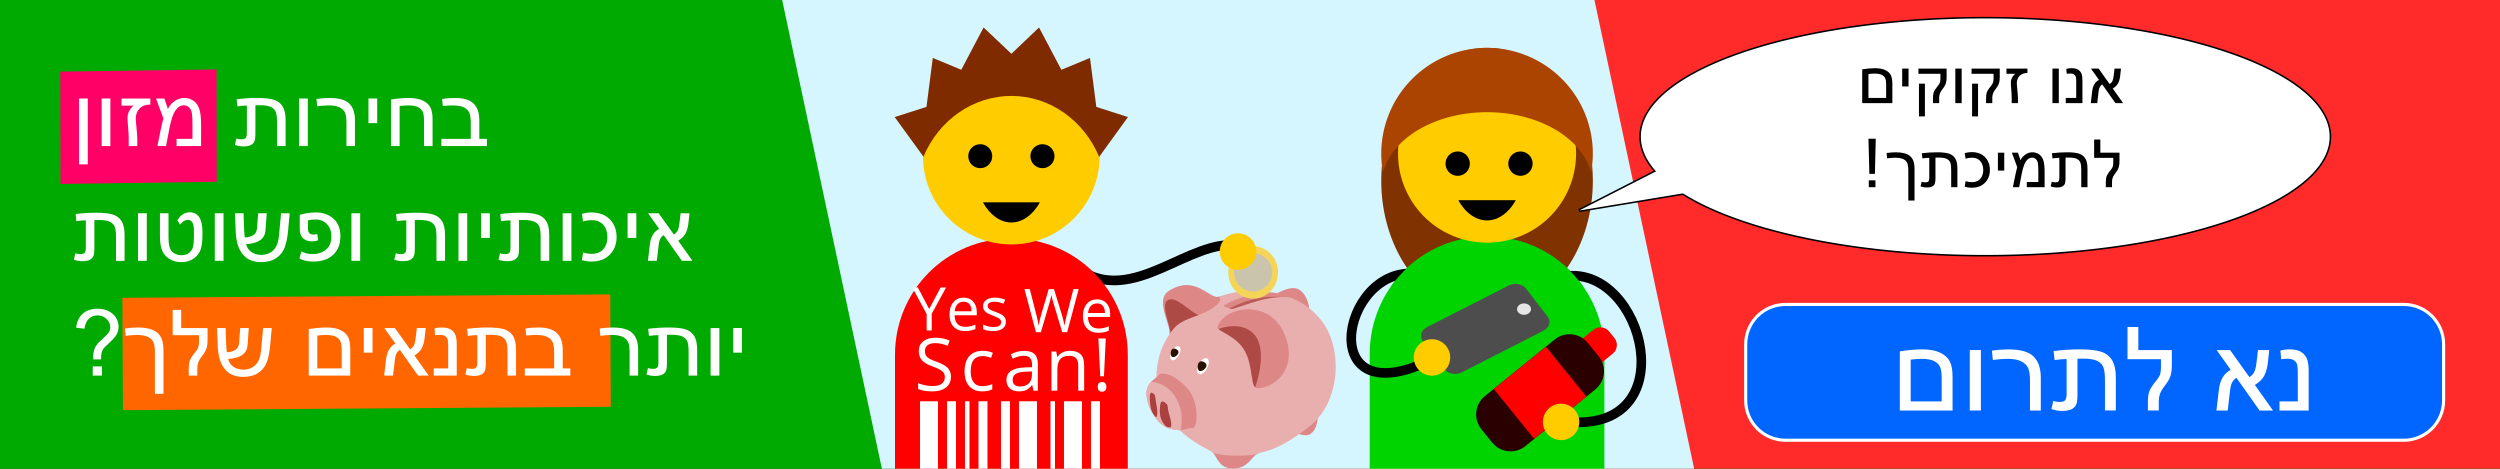 <?xml version="1.0" encoding="UTF-8" standalone="no"?>
<svg
   xmlns:dc="http://purl.org/dc/elements/1.1/"
   xmlns:cc="http://creativecommons.org/ns#"
   xmlns:rdf="http://www.w3.org/1999/02/22-rdf-syntax-ns#"
   xmlns:svg="http://www.w3.org/2000/svg"
   xmlns="http://www.w3.org/2000/svg"
   xmlns:sodipodi="http://sodipodi.sourceforge.net/DTD/sodipodi-0.dtd"
   xmlns:inkscape="http://www.inkscape.org/namespaces/inkscape"
   inkscape:export-ydpi="192"
   inkscape:export-xdpi="192"
   inkscape:export-filename="C:\Users\biz\Desktop\Blogs\OpenFoodFacts\donate-banner.personal.fr.1600x300.png"
   sodipodi:docname="donate-banner.personal.he.800x150.svg"
   inkscape:version="1.0beta1 (32d4812, 2019-09-19)"
   version="1.1"
   id="svg2"
   viewBox="0 0 800 150"
   height="150"
   width="800">
  <rect x="0" y="0" width="800" height="150" fill="#333333" stroke="none"/>
  <defs
     id="defs4">
    <clipPath
       clipPathUnits="userSpaceOnUse"
       id="clipPath3671">
      <path
         d="m 748.38,337.76 c 33.96,3.67 103.24,-40.5 67.5,-128.64 -35.73,-88.15 -146.4,-69.02 -162,-18.27 -2.95,9.6 45.52,19.72 65.91,58.77 20.4,39.04 12.02,86.36 28.59,88.14 z"
         inkscape:connector-curvature="0"
         style="fill:url(#radialGradient3675);fill-rule:evenodd"
         sodipodi:nodetypes="csszs"
         id="path3673" />
    </clipPath>
    <clipPath
       clipPathUnits="userSpaceOnUse"
       id="clipPath3903">
      <path
         d="m 214.32,159.35 c 19.3,-6.75 57.29,-29.59 42.68,-41.84 -21.91,7.51 -56.52,-55.102 -120.73,-13.75 -36.87,23.74 12.21,90.26 -0.14,107.67 17.15,-28.61 27.96,-34.58 78.19,-52.08 z"
         inkscape:connector-curvature="0"
         style="fill:url(#linearGradient3907);fill-rule:evenodd"
         sodipodi:nodetypes="ccscs"
         id="path3905" />
    </clipPath>
    <clipPath
       clipPathUnits="userSpaceOnUse"
       id="clipPath3671-6">
      <path
         d="m 748.38,337.76 c 33.96,3.67 103.24,-40.5 67.5,-128.64 -35.73,-88.15 -146.4,-69.02 -162,-18.27 -2.95,9.6 45.52,19.72 65.91,58.77 20.4,39.04 12.02,86.36 28.59,88.14 z"
         inkscape:connector-curvature="0"
         style="fill:url(#radialGradient3675);fill-rule:evenodd"
         sodipodi:nodetypes="csszs"
         id="path3673-5" />
    </clipPath>
    <clipPath
       clipPathUnits="userSpaceOnUse"
       id="clipPath3903-4">
      <path
         d="m 214.32,159.35 c 19.3,-6.75 57.29,-29.59 42.68,-41.84 -21.91,7.51 -56.52,-55.102 -120.73,-13.75 -36.87,23.74 12.21,90.26 -0.14,107.67 17.15,-28.61 27.96,-34.58 78.19,-52.08 z"
         inkscape:connector-curvature="0"
         style="fill:url(#linearGradient3907);fill-rule:evenodd"
         sodipodi:nodetypes="ccscs"
         id="path3905-1" />
    </clipPath>
    <clipPath
       clipPathUnits="userSpaceOnUse"
       id="clipPath3671-4">
      <path
         d="m 748.38,337.76 c 33.96,3.67 103.24,-40.5 67.5,-128.64 -35.73,-88.15 -146.4,-69.02 -162,-18.27 -2.95,9.6 45.52,19.72 65.91,58.77 20.4,39.04 12.02,86.36 28.59,88.14 z"
         inkscape:connector-curvature="0"
         style="fill:url(#radialGradient3675);fill-rule:evenodd"
         sodipodi:nodetypes="csszs"
         id="path3673-8" />
    </clipPath>
    <clipPath
       clipPathUnits="userSpaceOnUse"
       id="clipPath3903-3">
      <path
         d="m 214.32,159.35 c 19.3,-6.75 57.29,-29.59 42.68,-41.84 -21.91,7.51 -56.52,-55.102 -120.73,-13.75 -36.87,23.74 12.21,90.26 -0.14,107.67 17.15,-28.61 27.96,-34.58 78.19,-52.08 z"
         inkscape:connector-curvature="0"
         style="fill:url(#linearGradient3907);fill-rule:evenodd"
         sodipodi:nodetypes="ccscs"
         id="path3905-3" />
    </clipPath>
    <clipPath
       clipPathUnits="userSpaceOnUse"
       id="clipPath3671-0">
      <path
         d="m 748.38,337.76 c 33.96,3.67 103.24,-40.5 67.5,-128.64 -35.73,-88.15 -146.4,-69.02 -162,-18.27 -2.95,9.6 45.52,19.72 65.91,58.77 20.4,39.04 12.02,86.36 28.59,88.14 z"
         inkscape:connector-curvature="0"
         style="fill:url(#radialGradient3675);fill-rule:evenodd"
         sodipodi:nodetypes="csszs"
         id="path3673-4" />
    </clipPath>
    <clipPath
       clipPathUnits="userSpaceOnUse"
       id="clipPath3903-7">
      <path
         d="m 214.32,159.35 c 19.3,-6.75 57.29,-29.59 42.68,-41.84 -21.91,7.51 -56.52,-55.102 -120.73,-13.75 -36.87,23.74 12.21,90.26 -0.14,107.67 17.15,-28.61 27.96,-34.58 78.19,-52.08 z"
         inkscape:connector-curvature="0"
         style="fill:url(#linearGradient3907);fill-rule:evenodd"
         sodipodi:nodetypes="ccscs"
         id="path3905-37" />
    </clipPath>
    <clipPath
       clipPathUnits="userSpaceOnUse"
       id="clipPath3671-0-6">
      <path
         d="m 748.38,337.76 c 33.96,3.67 103.24,-40.5 67.5,-128.64 -35.73,-88.15 -146.4,-69.02 -162,-18.27 -2.95,9.6 45.52,19.72 65.91,58.77 20.4,39.04 12.02,86.36 28.59,88.14 z"
         inkscape:connector-curvature="0"
         style="fill:url(#radialGradient3675);fill-rule:evenodd"
         sodipodi:nodetypes="csszs"
         id="path3673-4-5" />
    </clipPath>
    <clipPath
       clipPathUnits="userSpaceOnUse"
       id="clipPath3903-7-2">
      <path
         d="m 214.32,159.35 c 19.3,-6.75 57.29,-29.59 42.68,-41.84 -21.91,7.51 -56.52,-55.102 -120.73,-13.75 -36.87,23.74 12.21,90.26 -0.14,107.67 17.15,-28.61 27.96,-34.58 78.19,-52.08 z"
         inkscape:connector-curvature="0"
         style="fill:url(#linearGradient3907);fill-rule:evenodd"
         sodipodi:nodetypes="ccscs"
         id="path3905-37-0" />
    </clipPath>
    <pattern
       id="EMFhbasepattern"
       patternUnits="userSpaceOnUse"
       width="6"
       height="6"
       x="0"
       y="0" />
  </defs>
  <sodipodi:namedview
     inkscape:document-rotation="0"
     inkscape:snap-global="false"
     showguides="false"
     inkscape:window-maximized="0"
     inkscape:window-y="0"
     inkscape:window-x="0"
     inkscape:window-height="778"
     inkscape:window-width="1280"
     showgrid="false"
     inkscape:current-layer="layer1"
     inkscape:document-units="px"
     inkscape:cy="162.03214"
     inkscape:cx="259.33266"
     inkscape:zoom="0.98782607"
     inkscape:pageshadow="2"
     inkscape:pageopacity="0.0"
     borderopacity="1.0"
     bordercolor="#666666"
     pagecolor="#ffffff"
     id="base" />
  <g
     id="layer1"
     inkscape:groupmode="layer"
     inkscape:label="Calque 1">
    <g
       id="g273">
      <path
         d="m 299.743,128.403 h 50.785 v 21.598 h -50.785 z"
         style="opacity:1;fill:#000000;fill-opacity:1;fill-rule:evenodd;stroke:none;stroke-width:0.493;stroke-linecap:round;stroke-linejoin:round;stroke-miterlimit:4;stroke-dasharray:none;stroke-dashoffset:0;stroke-opacity:1"
         id="rect3650" />
      <path
         d="M 0,8.2861325e-6 H 800 V 150 H 0 Z"
         style="opacity:1;fill:#00aa00;fill-opacity:1;fill-rule:nonzero;stroke:none;stroke-width:11.005;stroke-miterlimit:4;stroke-dasharray:none;stroke-opacity:1"
         id="rect2483" />
      <path
         d="M 351.749,8.2861325e-6 H 800 V 150 H 351.749 Z"
         style="opacity:1;fill:#ff2a2a;fill-opacity:1;fill-rule:nonzero;stroke:none;stroke-width:8.238;stroke-miterlimit:4;stroke-dasharray:none;stroke-opacity:1"
         id="rect2485" />
      <path
         id="path2487"
         d="m 250.293,0 31.91,150 H 542.131 L 510.221,0 Z"
         style="opacity:1;fill:#d5f6ff;fill-opacity:1;fill-rule:nonzero;stroke:none;stroke-width:0.965;stroke-miterlimit:4;stroke-dasharray:none;stroke-opacity:1"
         inkscape:connector-curvature="0" />
      <path
         sodipodi:nodetypes="cc"
         inkscape:connector-curvature="0"
         id="path2493"
         d="M 345.188,86.153 C 362.514,98.121 380.622,76.148 396.362,78.558"
         style="fill:none;fill-rule:evenodd;stroke:#000000;stroke-width:3.089;stroke-linecap:butt;stroke-linejoin:miter;stroke-miterlimit:4;stroke-dasharray:none;stroke-opacity:1" />
      <path
         inkscape:connector-curvature="0"
         id="path2505"
         d="m 325.091,82.908 a 33.907,23.601 0 0 1 -0.133,0.003 33.907,23.601 0 0 1 -0.097,-0.003 33.907,33.907 0 0 0 0.097,0.005 33.907,33.907 0 0 0 0.133,-0.005 z"
         style="opacity:1;fill:#803300;fill-opacity:1;fill-rule:evenodd;stroke:none;stroke-width:0.493;stroke-linecap:round;stroke-linejoin:round;stroke-miterlimit:4;stroke-dasharray:none;stroke-dashoffset:0;stroke-opacity:1" />
      <path
         id="path2517"
         style="fill:#de8787;fill-rule:evenodd;stroke:none;stroke-width:0.398"
         inkscape:connector-curvature="0"
         d="m 421.714,133.006 c 0,0 0.037,4.625 -2.611,6.004 -1.891,0.985 -5.892,-1.082 -5.892,-1.082 z"
         sodipodi:nodetypes="cscc" />
      <path
         id="path2519"
         style="fill:#de8787;fill-rule:evenodd;stroke:none;stroke-width:0.398"
         inkscape:connector-curvature="0"
         d="m 415.074,92.388 c 2.743,0.923 4.111,5.254 3.85,7.119 l -12.077,-4.905 c 1.789,-0.53 5.468,-3.143 8.226,-2.214 z"
         sodipodi:nodetypes="cccz" />
      <path
         id="path2521"
         style="fill:#de8787;fill-rule:evenodd;stroke:none;stroke-width:0.398"
         inkscape:connector-curvature="0"
         d="m 387.971,144.7 c 1.535,1.341 1.979,5.372 6.803,5.221 4.826,-0.151 5.583,-3.793 7.699,-4.748 2.027,-0.914 -16.062,-1.838 -14.502,-0.473 z"
         sodipodi:nodetypes="ssss" />
      <path
         id="path2523"
         d="m 401.474,92.986 c -4.144,0.003 -8.317,0.772 -12.182,2.197 -10.965,4.041 -16.906,13.065 -18.353,18.879 -5.441,21.854 15.473,29.273 17.033,30.639 1.535,1.341 12.386,1.428 14.502,0.473 2.027,-0.914 5.698,-0.328 16.348,-8.541 10.6,-8.175 10.897,-25.884 3.695,-34.49 -2.712,-3.239 -5.73,-5.394 -9.41,-6.885 -0.42,-0.093 -1.015,-0.128 -1.325,-0.139 -0.114,-0.19 -0.248,-0.359 -0.458,-0.558 -3.142,-1.07 -6.487,-1.575 -9.849,-1.574 z"
         sodipodi:nodetypes="csssssscccc"
         style="fill:#e9afaf;fill-rule:evenodd;stroke:none;stroke-width:0.398"
         inkscape:connector-curvature="0" />
      <path
         d="m 509.708,57.893 a 33.852,42.576 0 0 1 -33.852,42.576 33.852,42.576 0 0 1 -33.852,-42.576 33.852,42.576 0 0 1 33.852,-42.576 33.852,42.576 0 0 1 33.852,42.576"
         style="opacity:1;fill:#803300;fill-opacity:1;fill-rule:evenodd;stroke:none;stroke-width:2.156;stroke-linecap:round;stroke-linejoin:round;stroke-miterlimit:4;stroke-dasharray:none;stroke-dashoffset:0;stroke-opacity:1"
         id="ellipse2537" />
      <path
         inkscape:connector-curvature="0"
         style="opacity:1;fill:#00d400;fill-opacity:1;fill-rule:evenodd;stroke:none;stroke-width:2.156;stroke-linecap:round;stroke-linejoin:round;stroke-miterlimit:4;stroke-dasharray:none;stroke-dashoffset:0;stroke-opacity:1"
         d="m 475.856,75.711 c -20.801,0 -37.546,16.745 -37.546,37.546 v 36.743 h 75.091 v -36.743 c 0,-20.801 -16.745,-37.546 -37.546,-37.546 z"
         id="path2539" />
      <path
         sodipodi:nodetypes="cc"
         inkscape:connector-curvature="0"
         id="path2541"
         d="m 500.687,88.421 c 25.471,-3.878 39.085,50.588 0.404,46.504"
         style="fill:none;fill-rule:evenodd;stroke:#000000;stroke-width:3.084;stroke-linecap:butt;stroke-linejoin:miter;stroke-miterlimit:4;stroke-dasharray:none;stroke-opacity:1" />
      <path
         style="fill:none;fill-rule:evenodd;stroke:#000000;stroke-width:3.084;stroke-linecap:butt;stroke-linejoin:miter;stroke-miterlimit:4;stroke-dasharray:none;stroke-opacity:1"
         d="m 453.921,87.702 c -25.471,-3.878 -34.75,49.959 8.544,25.03"
         id="path2543"
         inkscape:connector-curvature="0"
         sodipodi:nodetypes="cc" />
      <path
         inkscape:connector-curvature="0"
         id="path2545"
         d="m 475.855,75.711 c -12.826,0 -24.101,6.372 -30.868,16.13 H 506.725 C 499.958,82.083 488.681,75.711 475.855,75.711 Z"
         style="opacity:1;fill:#00d400;fill-opacity:1;fill-rule:evenodd;stroke:none;stroke-width:2.156;stroke-linecap:round;stroke-linejoin:round;stroke-miterlimit:4;stroke-dasharray:none;stroke-dashoffset:0;stroke-opacity:1" />
      <path
         d="M 504.339,49.17 A 28.483,28.483 0 0 1 475.856,77.653 28.483,28.483 0 0 1 447.372,49.17 28.483,28.483 0 0 1 475.856,20.686 28.483,28.483 0 0 1 504.339,49.17"
         style="opacity:1;fill:#ffcc00;fill-opacity:1;fill-rule:evenodd;stroke:none;stroke-width:2.156;stroke-linecap:round;stroke-linejoin:round;stroke-miterlimit:4;stroke-dasharray:none;stroke-dashoffset:0;stroke-opacity:1"
         id="circle2547" />
      <g
         transform="matrix(0.093,0.121,-0.149,0.076,673.351,103.87)"
         id="g2553">
        <path
           d="m -628.533,849.362 h 73.797 c 12.688,0 22.903,10.215 22.903,22.903 v 175.586 c 0,12.688 -10.215,22.903 -22.903,22.903 h -73.797 c -12.688,0 -22.903,-10.215 -22.903,-22.903 V 872.264 c 0,-12.688 10.215,-22.903 22.903,-22.903 z"
           style="opacity:1;fill:#4d4d4d;fill-opacity:1;fill-rule:evenodd;stroke:none;stroke-width:3;stroke-linecap:round;stroke-linejoin:round;stroke-miterlimit:4;stroke-dasharray:none;stroke-dashoffset:0;stroke-opacity:1"
           id="rect2549" />
        <path
           d="m -578.911,876.776 a 12.724,12.724 0 0 1 -12.724,12.724 12.724,12.724 0 0 1 -12.724,-12.724 12.724,12.724 0 0 1 12.724,-12.724 12.724,12.724 0 0 1 12.724,12.724"
           style="opacity:1;fill:#e6e6e6;fill-opacity:1;fill-rule:evenodd;stroke:none;stroke-width:3;stroke-linecap:round;stroke-linejoin:round;stroke-miterlimit:4;stroke-dasharray:none;stroke-dashoffset:0;stroke-opacity:1"
           id="circle2551" />
      </g>
      <path
         d="m 464.065,114.382 a 5.826,5.826 0 0 1 -5.826,5.826 5.826,5.826 0 0 1 -5.826,-5.826 5.826,5.826 0 0 1 5.826,-5.826 5.826,5.826 0 0 1 5.826,5.826"
         style="opacity:1;fill:#ffcc00;fill-opacity:1;fill-rule:evenodd;stroke:none;stroke-width:2.156;stroke-linecap:round;stroke-linejoin:round;stroke-miterlimit:4;stroke-dasharray:none;stroke-dashoffset:0;stroke-opacity:1"
         id="circle2555" />
      <path
         d="m 406.604,-333.282 h 2.644 c 1.994,0 3.599,1.605 3.599,3.599 v 13.77 c 0,1.994 -1.605,3.599 -3.599,3.599 h -2.644 c -1.994,0 -3.599,-1.605 -3.599,-3.599 v -13.77 c 0,-1.994 1.605,-3.599 3.599,-3.599 z"
         transform="rotate(50.981)"
         style="opacity:1;fill:#ff0000;fill-opacity:1;fill-rule:evenodd;stroke:none;stroke-width:2.156;stroke-linecap:round;stroke-linejoin:round;stroke-miterlimit:4;stroke-dasharray:none;stroke-dashoffset:0;stroke-opacity:1"
         id="rect2557" />
      <path
         d="m 405.162,-325.677 h 5.529 c 4.169,0 7.525,3.356 7.525,7.525 v 28.792 c 0,4.169 -3.356,7.525 -7.525,7.525 h -5.529 c -4.169,0 -7.525,-3.356 -7.525,-7.525 v -28.792 c 0,-4.169 3.356,-7.525 7.525,-7.525 z"
         transform="rotate(50.981)"
         style="opacity:1;fill:#2b0000;fill-opacity:1;fill-rule:evenodd;stroke:none;stroke-width:2.156;stroke-linecap:round;stroke-linejoin:round;stroke-miterlimit:4;stroke-dasharray:none;stroke-dashoffset:0;stroke-opacity:1"
         id="rect2559" />
      <path
         style="opacity:1;fill:#ff0000;fill-opacity:1;fill-rule:evenodd;stroke:none;stroke-width:2.156;stroke-linecap:round;stroke-linejoin:round;stroke-miterlimit:4;stroke-dasharray:none;stroke-dashoffset:0;stroke-opacity:1"
         d="m 494.685,110.939 -16.683,13.519 12.956,15.988 16.683,-13.519 z"
         id="path2561"
         inkscape:connector-curvature="0" />
      <path
         d="m 505.371,135.01 a 5.826,5.826 0 0 1 -5.826,5.826 5.826,5.826 0 0 1 -5.826,-5.826 5.826,5.826 0 0 1 5.826,-5.826 5.826,5.826 0 0 1 5.826,5.826"
         style="opacity:1;fill:#ffcc00;fill-opacity:1;fill-rule:evenodd;stroke:none;stroke-width:2.156;stroke-linecap:round;stroke-linejoin:round;stroke-miterlimit:4;stroke-dasharray:none;stroke-dashoffset:0;stroke-opacity:1"
         id="circle2563" />
      <path
         inkscape:connector-curvature="0"
         id="path2565"
         d="m 475.988,83.018 a 33.852,23.562 0 0 1 -0.132,0.003 33.852,23.562 0 0 1 -0.096,-0.003 33.852,33.852 0 0 0 0.096,0.004 33.852,33.852 0 0 0 0.132,-0.004 z"
         style="opacity:1;fill:#803300;fill-opacity:1;fill-rule:evenodd;stroke:none;stroke-width:2.156;stroke-linecap:round;stroke-linejoin:round;stroke-miterlimit:4;stroke-dasharray:none;stroke-dashoffset:0;stroke-opacity:1" />
      <path
         inkscape:connector-curvature="0"
         id="path2567"
         d="m 475.855,15.317 a 33.852,33.852 0 0 0 -33.852,33.852 33.852,33.852 0 0 0 0.571,6.095 33.852,23.562 0 0 1 0.105,-0.486 33.852,23.562 0 0 1 0.837,-2.283 33.852,23.562 0 0 1 1.159,-2.212 33.852,23.562 0 0 1 1.473,-2.121 33.852,23.562 0 0 1 1.769,-2.007 33.852,23.562 0 0 1 2.048,-1.876 33.852,23.562 0 0 1 2.307,-1.722 33.852,23.562 0 0 1 2.541,-1.555 33.852,23.562 0 0 1 2.752,-1.37 33.852,23.562 0 0 1 2.936,-1.171 33.852,23.562 0 0 1 3.088,-0.962 33.852,23.562 0 0 1 3.212,-0.742 33.852,23.562 0 0 1 3.302,-0.516 33.852,23.562 0 0 1 3.359,-0.283 33.852,23.562 0 0 1 2.394,-0.06 33.852,23.562 0 0 1 3.38,0.119 33.852,23.562 0 0 1 3.346,0.351 33.852,23.562 0 0 1 3.279,0.583 33.852,23.562 0 0 1 3.178,0.809 33.852,23.562 0 0 1 3.046,1.024 33.852,23.562 0 0 1 2.885,1.232 33.852,23.562 0 0 1 2.695,1.426 33.852,23.562 0 0 1 2.475,1.605 33.852,23.562 0 0 1 2.233,1.769 33.852,23.562 0 0 1 1.969,1.915 33.852,23.562 0 0 1 1.683,2.043 33.852,23.562 0 0 1 1.382,2.15 33.852,23.562 0 0 1 1.067,2.236 33.852,23.562 0 0 1 0.662,2.054 33.852,33.852 0 0 0 0.571,-6.041 33.852,33.852 0 0 0 -33.852,-33.852 z"
         style="opacity:1;fill:#aa4400;fill-opacity:1;fill-rule:evenodd;stroke:none;stroke-width:2.156;stroke-linecap:round;stroke-linejoin:round;stroke-miterlimit:4;stroke-dasharray:none;stroke-dashoffset:0;stroke-opacity:1" />
      <g
         id="g2573"
         transform="matrix(0.176,0,0,0.176,700.081,-6.476)">
        <path
           d="m -1305.311,334.333 a 22.093,22.093 0 0 1 -22.093,22.093 22.093,22.093 0 0 1 -22.093,-22.093 22.093,22.093 0 0 1 22.093,-22.093 22.093,22.093 0 0 1 22.093,22.093"
           style="opacity:1;fill:#000000;fill-opacity:1;fill-rule:evenodd;stroke:none;stroke-width:3;stroke-linecap:round;stroke-linejoin:round;stroke-miterlimit:4;stroke-dasharray:none;stroke-dashoffset:0;stroke-opacity:1"
           id="circle2569" />
        <path
           d="m -1191.163,334.333 a 22.093,22.093 0 0 1 -22.093,22.093 22.093,22.093 0 0 1 -22.093,-22.093 22.093,22.093 0 0 1 22.093,-22.093 22.093,22.093 0 0 1 22.093,22.093"
           style="opacity:1;fill:#000000;fill-opacity:1;fill-rule:evenodd;stroke:none;stroke-width:3;stroke-linecap:round;stroke-linejoin:round;stroke-miterlimit:4;stroke-dasharray:none;stroke-dashoffset:0;stroke-opacity:1"
           id="circle2571" />
      </g>
      <path
         id="path2575"
         d="m 466.669,64.058 a 11.922,17.802 0 0 0 9.184,6.474 11.922,17.802 0 0 0 9.19,-6.474 z"
         style="opacity:1;fill:#000000;fill-opacity:1;fill-rule:evenodd;stroke:none;stroke-width:2.156;stroke-linecap:round;stroke-linejoin:round;stroke-miterlimit:4;stroke-dasharray:none;stroke-dashoffset:0;stroke-opacity:1"
         inkscape:connector-curvature="0" />
      <path
         id="path2525"
         style="fill:#de8787;fill-rule:evenodd;stroke:none;stroke-width:0.398"
         inkscape:connector-curvature="0"
         d="m 402.151,124.186 c 4.51,0.487 13.712,-5.379 8.965,-17.085 -4.745,-11.707 -19.444,-9.167 -21.516,-2.427 -0.392,1.275 6.046,2.619 8.754,7.805 2.709,5.185 1.596,11.47 3.797,11.706 z"
         sodipodi:nodetypes="csszs" />
      <path
         id="path2527"
         style="fill:#de8787;fill-rule:evenodd;stroke:none;stroke-width:0.398"
         inkscape:connector-curvature="0"
         d="m 384.353,100.491 c 2.563,-0.896 7.609,-3.93 5.668,-5.557 -2.91,0.997 -7.507,-7.318 -16.034,-1.826 -4.897,3.153 1.622,11.988 -0.019,14.3 2.278,-3.8 3.713,-4.593 10.385,-6.917 z"
         sodipodi:nodetypes="ccscs" />
      <path
         id="path2529"
         style="fill:#de8787;fill-rule:evenodd;stroke:none;stroke-width:0.398"
         inkscape:connector-curvature="0"
         d="m 371.15,119.652 c -1.26,1.68 -4.113,2.425 -4.271,6.011 -0.159,3.639 2.886,10.173 7.33,11.443 4.429,1.266 4.905,-0.158 7.172,-0.052 2.215,0.102 2.373,-8.807 -1.582,-12.973 -3.929,-4.138 -6.803,-4.799 -8.649,-4.429 z"
         sodipodi:nodetypes="czzzzc" />
      <path
         id="path2531"
         style="fill:#e9afaf;stroke:none;stroke-width:0.398"
         d="m 368.328,122.222 c -0.767,0.806 -1.378,1.839 -1.448,3.445 -0.159,3.638 2.885,10.176 7.33,11.447 1.653,0.472 2.752,0.568 3.603,0.511 0.227,-1.019 0.353,-2.089 0.353,-3.196 0,-6.664 -4.387,-12.079 -9.836,-12.206 z"
         inkscape:connector-curvature="0" />
      <path
         id="path2533"
         style="opacity:0.9;fill:#a8443f;fill-rule:evenodd;stroke:none;stroke-width:3"
         d="m 648.58,197.53 c 0,0 53.17,-24.13 87.59,5.62 45.49,39.3 3.93,142.06 3.93,142.06 z"
         clip-path="url(#clipPath3671-0-6)"
         sodipodi:nodetypes="cscc"
         transform="matrix(0.133,0,0,0.133,302.763,79.327)"
         inkscape:connector-curvature="0" />
      <path
         id="path2535"
         style="opacity:0.9;fill:#a8443e;fill-rule:evenodd;stroke:none;stroke-width:3"
         d="m 213.76,163.84 c -27.51,-7.3 -62.33,-54.47 -82.54,-35.94 -14.93,13.68 16.28,76.37 7.86,83.67 -8.42,7.3 88.21,-44 74.68,-47.73 z"
         clip-path="url(#clipPath3903-7-2)"
         sodipodi:nodetypes="cssc"
         transform="matrix(0.133,0,0,0.133,355.888,79.327)"
         inkscape:connector-curvature="0" />
      <path
         id="path2537"
         style="opacity:0.95;fill:#a73c39;fill-rule:evenodd;stroke:none;stroke-width:0.398"
         inkscape:connector-curvature="0"
         d="m 368.172,125.822 c -0.477,0.444 -0.214,3.902 0.234,5.273 0.448,1.371 1.381,2.545 1.688,2.322 0.291,-0.211 0.367,-1.998 0.056,-3.376 -0.317,-1.397 -0.408,-3.8 -0.843,-3.957 -0.426,-0.154 -0.672,-0.692 -1.134,-0.262 z m 3.481,2.766 c -0.49,0.333 -0.606,2.711 -0.45,4.113 0.201,1.554 1.38,3.717 2.452,3.983 1.072,0.264 1.317,-0.078 1.081,-1.635 -0.238,-1.555 -0.87,-3.11 -0.975,-4.113 -0.106,-1.001 -0.031,-1.426 -0.687,-1.897 -0.657,-0.471 -0.932,-0.785 -1.421,-0.452 z"
         sodipodi:nodetypes="czzzzzcczzzzz" />
      <path
         id="path2540"
         style="fill:#de8787;fill-rule:evenodd;stroke:none;stroke-width:0.398"
         inkscape:connector-curvature="0"
         d="m 406.335,93.741 c -5.978,0.019 -11.92,2.266 -14.795,4.043 0.133,0.475 2.283,1.104 2.879,1.066 6.085,-1.893 11.641,-4.235 17.375,-3.727 -0.125,-0.308 -0.506,-0.626 -1,-0.93 -1.457,-0.319 -2.959,-0.457 -4.459,-0.453 z" />
      <path
         id="path2542"
         style="opacity:0.75;fill:#aa4b45;fill-rule:evenodd;stroke:none;stroke-width:0.398"
         inkscape:connector-curvature="0"
         d="m 407.596,94.954 c -4.98,0.041 -9.637,1.472 -14.183,3.735 0.42,0.108 0.8,0.174 1,0.162 5.489,-1.707 10.547,-3.781 15.693,-3.797 -0.846,-0.073 -1.684,-0.108 -2.51,-0.1 z" />
      <path
         d="m 386.226,-77.92 a 1.298,2.473 0 0 1 -1.298,2.473 1.298,2.473 0 0 1 -1.298,-2.473 1.298,2.473 0 0 1 1.298,-2.473 1.298,2.473 0 0 1 1.298,2.473"
         transform="rotate(28.17)"
         style="fill:#ffffff;stroke:none;stroke-width:0.476"
         id="ellipse2544" />
      <path
         id="path2546"
         style="fill:#2b1100;stroke:none;stroke-width:0.476"
         d="m 377.086,112.923 c -0.189,0.765 -1.347,1.63 -1.979,1.292 -0.632,-0.338 -0.608,-1.818 -0.061,-2.406 0.315,-0.338 0.752,-0.402 1.384,-0.064 0.632,0.338 0.764,0.741 0.657,1.178 z"
         sodipodi:nodetypes="asasa"
         inkscape:connector-curvature="0" />
      <path
         d="m 396.156,-78.434 a 1.479,2.819 0 0 1 -1.479,2.819 1.479,2.819 0 0 1 -1.479,-2.819 1.479,2.819 0 0 1 1.479,-2.819 1.479,2.819 0 0 1 1.479,2.819"
         transform="rotate(28.17)"
         style="fill:#ffffff;stroke:none;stroke-width:0.476"
         id="ellipse2548" />
      <path
         id="path2550"
         style="fill:#2b1100;stroke:none;stroke-width:0.476"
         d="m 386.035,117.197 c -0.215,0.872 -1.535,1.858 -2.255,1.472 -0.72,-0.386 -0.693,-2.072 -0.07,-2.742 0.359,-0.385 0.857,-0.458 1.577,-0.073 0.72,0.386 0.871,0.845 0.748,1.342 z"
         sodipodi:nodetypes="asasa"
         inkscape:connector-curvature="0" />
      <path
         d="m 408.971,87.182 a 7.97,8.384 0 0 1 -7.97,8.384 7.97,8.384 0 0 1 -7.97,-8.384 7.97,8.384 0 0 1 7.97,-8.384 7.97,8.384 0 0 1 7.97,8.384"
         style="opacity:1;fill:#f5d558;fill-opacity:1;fill-rule:nonzero;stroke:none;stroke-width:1.147;stroke-linecap:round;stroke-linejoin:round;stroke-miterlimit:4;stroke-dasharray:none;stroke-dashoffset:0;stroke-opacity:1"
         id="ellipse2552" />
      <path
         d="m 407.114,87.182 a 6.113,6.113 0 0 1 -6.113,6.113 6.113,6.113 0 0 1 -6.113,-6.113 6.113,6.113 0 0 1 6.113,-6.113 6.113,6.113 0 0 1 6.113,6.113"
         style="opacity:1;fill:#cbc4ac;fill-opacity:1;fill-rule:nonzero;stroke:none;stroke-width:1.147;stroke-linecap:round;stroke-linejoin:round;stroke-miterlimit:4;stroke-dasharray:none;stroke-dashoffset:0;stroke-opacity:1"
         id="circle2554" />
      <path
         d="m 401.998,80.5 a 5.836,5.836 0 0 1 -5.836,5.836 5.836,5.836 0 0 1 -5.836,-5.836 5.836,5.836 0 0 1 5.836,-5.836 5.836,5.836 0 0 1 5.836,5.836"
         style="opacity:1;fill:#ffcc00;fill-opacity:1;fill-rule:evenodd;stroke:none;stroke-width:0.493;stroke-linecap:round;stroke-linejoin:round;stroke-miterlimit:4;stroke-dasharray:none;stroke-dashoffset:0;stroke-opacity:1"
         id="circle2556" />
      <g
         aria-label="Mieux choisir ses aliments avec ses propres critères ?"
         style="font-style:normal;font-variant:normal;font-weight:normal;font-stretch:normal;font-size:29.381px;line-height:1.25;font-family:arial;-inkscape-font-specification:arial;letter-spacing:0px;word-spacing:0px;fill:#ffffff;fill-opacity:1;stroke:none;stroke-width:0.735"
         id="text2642"
         transform="translate(3.037,19.234)">
        <path
           d="M 35.74,76.319 H 191.861 V 112.265 H 35.74 Z"
           transform="matrix(1,-0.007,0.005,1,0,0)"
           style="opacity:1;fill:#ff6600;fill-opacity:1;fill-rule:nonzero;stroke:none;stroke-width:9.845;stroke-miterlimit:4;stroke-dasharray:none;stroke-opacity:1"
           id="rect2630-4" />
        <path
           d="M 16.241,3.908 H 66.236 V 39.854 H 16.241 Z"
           transform="matrix(1,-0.014,0.002,1,0,0)"
           style="opacity:1;fill:#ff0066;fill-opacity:1;fill-rule:nonzero;stroke:none;stroke-width:5.571;stroke-miterlimit:4;stroke-dasharray:none;stroke-opacity:1"
           id="rect2632-4" />
        <g
           style="font-style:normal;font-variant:normal;font-weight:normal;font-stretch:normal;font-size:29.381px;line-height:1.25;font-family:arial;-inkscape-font-specification:arial;letter-spacing:0px;word-spacing:0px;fill:#ffffff;fill-opacity:1;stroke:none;stroke-width:0.735"
           id="text2642-6"
           aria-label="בחירות מזון
איכותיות ופשוטות
יותר בתנאים שלך?‏">
          <path
             id="path313"
             style="font-style:normal;font-variant:normal;font-weight:normal;font-stretch:normal;font-family:arial;-inkscape-font-specification:arial;fill:#ffffff;stroke-width:0.735"
             d="m 150.349,25.212 h 2.424 v 2.295 h -14.561 v -2.295 h 9.397 v -5.193 q 0,-2.123 -0.473,-3.185 -0.473,-1.076 -1.722,-1.707 -1.234,-0.631 -3.859,-0.631 -0.932,0 -2.884,0.201 l -0.23,-2.267 q 1.937,-0.316 4.117,-0.316 4.103,0 5.939,1.779 1.851,1.779 1.851,5.394 z" />
          <path
             id="path315"
             style="font-style:normal;font-variant:normal;font-weight:normal;font-stretch:normal;font-family:arial;-inkscape-font-specification:arial;fill:#ffffff;stroke-width:0.735"
             d="m 135.386,27.507 h -2.74 v -8.249 q 0,-1.678 -0.373,-2.64 -0.373,-0.961 -1.492,-1.535 -1.119,-0.588 -3.214,-0.588 -1.219,0 -2.726,0.201 v 12.811 h -2.74 V 12.616 q 3.07,-0.502 5.638,-0.502 2.812,0 4.519,0.832 1.722,0.818 2.424,2.195 0.703,1.377 0.703,3.845 z" />
          <path
             id="path317"
             style="font-style:normal;font-variant:normal;font-weight:normal;font-stretch:normal;font-family:arial;-inkscape-font-specification:arial;fill:#ffffff;stroke-width:0.735"
             d="m 117.669,12.286 v 7.876 H 114.871 V 12.286 Z" />
          <path
             id="path319"
             style="font-style:normal;font-variant:normal;font-weight:normal;font-stretch:normal;font-family:arial;-inkscape-font-specification:arial;fill:#ffffff;stroke-width:0.735"
             d="m 98.244,12.43 q 2.209,-0.316 4.06,-0.316 4.619,0 6.427,1.793 1.822,1.779 1.822,5.38 v 8.22 h -2.726 v -7.489 q 0,-2.08 -0.445,-3.142 -0.445,-1.062 -1.707,-1.722 -1.262,-0.66 -3.529,-0.66 -1.535,0 -3.673,0.287 z" />
          <path
             id="path321"
             style="font-style:normal;font-variant:normal;font-weight:normal;font-stretch:normal;font-family:arial;-inkscape-font-specification:arial;fill:#ffffff;stroke-width:0.735"
             d="M 95.461,12.286 V 27.507 H 92.664 V 12.286 Z" />
          <path
             id="path323"
             style="font-style:normal;font-variant:normal;font-weight:normal;font-stretch:normal;font-family:arial;-inkscape-font-specification:arial;fill:#ffffff;stroke-width:0.735"
             d="m 72.134,27.149 0.473,-2.051 q 0.746,0.258 1.621,0.258 0.99,0 1.363,-0.43 0.373,-0.445 0.373,-1.592 v -8.78 q -1.234,0 -3.027,0.258 l -0.244,-2.281 q 3.271,-0.416 6.642,-0.416 3.414,0 5.251,0.574 1.836,0.574 2.797,2.109 0.976,1.521 0.976,4.49 v 8.22 h -2.74 v -7.489 q 0,-2.224 -0.344,-3.257 -0.33,-1.033 -1.463,-1.678 -1.133,-0.646 -3.744,-0.646 l -1.377,0.029 v 9.225 q 0,1.435 -0.273,2.195 -0.258,0.76 -1.105,1.248 -0.832,0.488 -2.496,0.488 -1.349,0 -2.683,-0.473 z" />
          <path
             id="path325"
             style="font-style:normal;font-variant:normal;font-weight:normal;font-stretch:normal;font-family:arial;-inkscape-font-specification:arial;fill:#ffffff;stroke-width:0.735"
             d="m 49.238,18.641 -2.353,-6.355 h 2.683 l 1.119,3.357 q 0.674,-1.478 2.109,-2.496 1.435,-1.033 3.084,-1.033 1.75,0 3.013,0.904 1.277,0.889 1.851,2.611 0.574,1.722 0.574,5.179 v 6.7 h -7.847 v -2.295 h 5.079 v -4.462 q 0,-2.525 -0.172,-3.673 -0.158,-1.162 -0.846,-1.879 -0.674,-0.732 -1.707,-0.732 -1.607,0 -2.74,1.664 -1.119,1.65 -1.908,5.738 l -1.076,5.638 h -2.769 l 1.205,-5.939 q 0.172,-0.846 0.703,-2.927 z" />
          <path
             id="path327"
             style="font-style:normal;font-variant:normal;font-weight:normal;font-stretch:normal;font-family:arial;-inkscape-font-specification:arial;fill:#ffffff;stroke-width:0.735"
             d="m 45.078,14.223 q -2.195,0 -3.443,1.262 -1.234,1.248 -1.234,3.357 0,0.416 0.129,1.621 0.373,3.472 0.373,4.935 v 2.109 h -2.754 v -2.496 q 0,-1.521 -0.287,-4.677 -0.1,-1.062 -0.1,-1.765 0,-2.367 1.937,-3.988 H 35.853 V 12.286 h 9.225 z" />
          <path
             id="path329"
             style="font-style:normal;font-variant:normal;font-weight:normal;font-stretch:normal;font-family:arial;-inkscape-font-specification:arial;fill:#ffffff;stroke-width:0.735"
             d="M 32.281,12.286 V 27.507 H 29.483 V 12.286 Z" />
          <path
             id="path331"
             style="font-style:normal;font-variant:normal;font-weight:normal;font-stretch:normal;font-family:arial;-inkscape-font-specification:arial;fill:#ffffff;stroke-width:0.735"
             d="M 25.05,12.286 V 33.36 H 22.253 V 12.286 Z" />
          <path
             id="path333"
             style="font-style:normal;font-variant:normal;font-weight:normal;font-stretch:normal;font-family:arial;-inkscape-font-specification:arial;fill:#ffffff;stroke-width:0.735"
             d="m 218.55,64.233 h -3.386 l -5.81,-8.22 q -1.349,0.732 -1.592,2.955 l -0.617,5.265 h -2.841 l 0.617,-5.265 q 0.43,-3.673 2.984,-4.964 l -3.543,-4.992 h 3.371 l 4.878,6.814 q 0.889,-0.588 1.234,-1.32 0.359,-0.746 0.559,-2.439 l 0.359,-3.056 h 2.841 l -0.344,3.142 q -0.23,2.023 -0.918,3.328 -0.674,1.291 -2.353,2.31 z" />
          <path
             id="path335"
             style="font-style:normal;font-variant:normal;font-weight:normal;font-stretch:normal;font-family:arial;-inkscape-font-specification:arial;fill:#ffffff;stroke-width:0.735"
             d="m 200.589,49.012 v 7.876 h -2.797 v -7.876 z" />
          <path
             id="path337"
             style="font-style:normal;font-variant:normal;font-weight:normal;font-stretch:normal;font-family:arial;-inkscape-font-specification:arial;fill:#ffffff;stroke-width:0.735"
             d="m 183.173,64.032 0.373,-2.468 q 1.349,0.43 2.769,0.43 1.621,0 2.726,-0.66 1.105,-0.674 1.693,-1.894 0.603,-1.219 0.603,-2.812 0,-2.396 -1.306,-3.902 -1.291,-1.506 -3.716,-1.506 -1.435,0 -2.769,0.43 l -0.373,-2.468 q 1.678,-0.43 2.998,-0.43 3.816,0 5.954,2.224 2.152,2.224 2.152,5.652 0,2.238 -0.932,3.96 -0.918,1.722 -2.683,2.797 -1.765,1.076 -4.49,1.076 -1.334,0 -2.998,-0.43 z" />
          <path
             id="path339"
             style="font-style:normal;font-variant:normal;font-weight:normal;font-stretch:normal;font-family:arial;-inkscape-font-specification:arial;fill:#ffffff;stroke-width:0.735"
             d="m 179.816,49.012 v 15.221 h -2.797 V 49.012 Z" />
          <path
             id="path341"
             style="font-style:normal;font-variant:normal;font-weight:normal;font-stretch:normal;font-family:arial;-inkscape-font-specification:arial;fill:#ffffff;stroke-width:0.735"
             d="m 156.489,63.875 0.473,-2.051 q 0.746,0.258 1.621,0.258 0.99,0 1.363,-0.43 0.373,-0.445 0.373,-1.592 v -8.78 q -1.234,0 -3.027,0.258 l -0.244,-2.281 q 3.271,-0.416 6.642,-0.416 3.414,0 5.251,0.574 1.836,0.574 2.797,2.109 0.976,1.521 0.976,4.49 v 8.22 h -2.74 v -7.489 q 0,-2.224 -0.344,-3.257 -0.33,-1.033 -1.463,-1.678 -1.133,-0.646 -3.744,-0.646 l -1.377,0.029 v 9.225 q 0,1.435 -0.273,2.195 -0.258,0.76 -1.105,1.248 -0.832,0.488 -2.496,0.488 -1.349,0 -2.683,-0.473 z" />
          <path
             id="path343"
             style="font-style:normal;font-variant:normal;font-weight:normal;font-stretch:normal;font-family:arial;-inkscape-font-specification:arial;fill:#ffffff;stroke-width:0.735"
             d="m 153.706,49.012 v 7.876 h -2.797 v -7.876 z" />
          <path
             id="path345"
             style="font-style:normal;font-variant:normal;font-weight:normal;font-stretch:normal;font-family:arial;-inkscape-font-specification:arial;fill:#ffffff;stroke-width:0.735"
             d="m 146.476,49.012 v 15.221 h -2.797 V 49.012 Z" />
          <path
             id="path347"
             style="font-style:normal;font-variant:normal;font-weight:normal;font-stretch:normal;font-family:arial;-inkscape-font-specification:arial;fill:#ffffff;stroke-width:0.735"
             d="m 123.149,63.875 0.473,-2.051 q 0.746,0.258 1.621,0.258 0.99,0 1.363,-0.43 0.373,-0.445 0.373,-1.592 v -8.78 q -1.234,0 -3.027,0.258 l -0.244,-2.281 q 3.271,-0.416 6.642,-0.416 3.414,0 5.251,0.574 1.836,0.574 2.797,2.109 0.976,1.521 0.976,4.49 v 8.22 h -2.74 v -7.489 q 0,-2.224 -0.344,-3.257 -0.33,-1.033 -1.463,-1.678 -1.133,-0.646 -3.744,-0.646 l -1.377,0.029 v 9.225 q 0,1.435 -0.273,2.195 -0.258,0.76 -1.105,1.248 -0.832,0.488 -2.496,0.488 -1.349,0 -2.683,-0.473 z" />
          <path
             id="path349"
             style="font-style:normal;font-variant:normal;font-weight:normal;font-stretch:normal;font-family:arial;-inkscape-font-specification:arial;fill:#ffffff;stroke-width:0.735"
             d="m 112.217,49.012 v 15.221 h -2.797 V 49.012 Z" />
          <path
             id="path351"
             style="font-style:normal;font-variant:normal;font-weight:normal;font-stretch:normal;font-family:arial;-inkscape-font-specification:arial;fill:#ffffff;stroke-width:0.735"
             d="m 92.879,49.514 q 2.482,-0.76 5.193,-0.76 3.343,0 5.581,1.965 2.238,1.965 2.238,5.695 0,3.687 -2.295,5.868 -2.295,2.181 -6.398,2.181 -2.797,0 -4.419,-1.019 l 0.66,-2.267 q 1.406,0.904 3.572,0.904 2.453,0 4.218,-1.392 1.779,-1.406 1.779,-4.218 0,-2.468 -1.392,-3.96 -1.392,-1.506 -3.716,-1.506 -1.205,0 -2.381,0.273 v 2.783 q 0,1.765 1.765,1.765 0.717,0 1.205,-0.172 l 0.287,1.994 q -0.832,0.359 -1.937,0.359 -1.865,0 -2.912,-1.004 -1.047,-1.019 -1.047,-2.998 z" />
          <path
             id="path353"
             style="font-style:normal;font-variant:normal;font-weight:normal;font-stretch:normal;font-family:arial;-inkscape-font-specification:arial;fill:#ffffff;stroke-width:0.735"
             d="m 74.917,49.012 0.057,2.468 q 0.086,3.802 0.33,5.265 1.521,0 2.74,-0.76 1.219,-0.76 1.219,-2.884 l 0.301,-4.089 h 2.754 l -0.344,4.792 q -0.086,1.219 -0.273,1.851 -0.186,0.631 -0.775,1.334 -0.574,0.703 -1.836,1.234 -1.248,0.516 -3.371,0.689 0.359,1.549 1.664,2.482 1.305,0.932 3.214,0.932 1.765,0 3.027,-0.832 1.262,-0.846 1.865,-2.166 0.603,-1.334 0.803,-3.787 l 0.617,-6.527 h 2.754 l -0.516,5.638 q -0.301,3.17 -1.076,5.279 -0.775,2.109 -2.697,3.414 -1.908,1.305 -4.935,1.305 -2.683,0 -4.505,-1.291 -1.808,-1.305 -2.711,-3.716 -0.889,-2.41 -0.889,-6.427 l -0.201,-4.203 z" />
          <path
             id="path355"
             style="font-style:normal;font-variant:normal;font-weight:normal;font-stretch:normal;font-family:arial;-inkscape-font-specification:arial;fill:#ffffff;stroke-width:0.735"
             d="M 68.49,49.012 V 64.233 H 65.693 V 49.012 Z" />
          <path
             id="path357"
             style="font-style:normal;font-variant:normal;font-weight:normal;font-stretch:normal;font-family:arial;-inkscape-font-specification:arial;fill:#ffffff;stroke-width:0.735"
             d="m 48.148,49.012 h 2.74 v 7.905 q 0,3.371 1.234,4.447 1.248,1.076 2.783,1.076 1.635,0 2.582,-0.76 0.961,-0.76 1.248,-1.98 0.287,-1.219 0.287,-3.285 v -1.937 q 0,-3.343 -1.937,-3.343 -1.363,0 -2.496,1.521 l -0.861,-1.406 q 1.549,-2.554 3.945,-2.554 2.008,0 3.041,1.578 1.033,1.578 1.033,4.619 v 1.09 q 0,2.955 -0.574,4.619 -0.559,1.664 -2.166,2.855 -1.592,1.191 -4.103,1.191 -2.209,0 -3.845,-1.09 -1.621,-1.09 -2.267,-2.754 -0.646,-1.664 -0.646,-4.648 z" />
          <path
             id="path359"
             style="font-style:normal;font-variant:normal;font-weight:normal;font-stretch:normal;font-family:arial;-inkscape-font-specification:arial;fill:#ffffff;stroke-width:0.735"
             d="M 43.93,49.012 V 64.233 H 41.132 V 49.012 Z" />
          <path
             id="path361"
             style="font-style:normal;font-variant:normal;font-weight:normal;font-stretch:normal;font-family:arial;-inkscape-font-specification:arial;fill:#ffffff;stroke-width:0.735"
             d="m 20.603,63.875 0.473,-2.051 q 0.746,0.258 1.621,0.258 0.99,0 1.363,-0.43 0.373,-0.445 0.373,-1.592 v -8.78 q -1.234,0 -3.027,0.258 L 21.163,49.256 q 3.271,-0.416 6.642,-0.416 3.414,0 5.251,0.574 1.836,0.574 2.797,2.109 0.976,1.521 0.976,4.49 v 8.22 H 34.088 v -7.489 q 0,-2.224 -0.344,-3.257 -0.33,-1.033 -1.463,-1.678 -1.133,-0.646 -3.744,-0.646 l -1.377,0.029 v 9.225 q 0,1.435 -0.273,2.195 -0.258,0.76 -1.105,1.248 -0.832,0.488 -2.496,0.488 -1.349,0 -2.683,-0.473 z" />
          <path
             id="path363"
             style="font-style:normal;font-variant:normal;font-weight:normal;font-stretch:normal;font-family:arial;-inkscape-font-specification:arial;fill:#ffffff;stroke-width:0.735"
             d="m 234.389,85.738 v 7.876 h -2.797 v -7.876 z" />
          <path
             id="path365"
             style="font-style:normal;font-variant:normal;font-weight:normal;font-stretch:normal;font-family:arial;-inkscape-font-specification:arial;fill:#ffffff;stroke-width:0.735"
             d="m 227.158,85.738 v 15.221 h -2.797 V 85.738 Z" />
          <path
             id="path367"
             style="font-style:normal;font-variant:normal;font-weight:normal;font-stretch:normal;font-family:arial;-inkscape-font-specification:arial;fill:#ffffff;stroke-width:0.735"
             d="m 203.831,100.601 0.473,-2.051 q 0.746,0.258 1.621,0.258 0.99,0 1.363,-0.43 0.373,-0.445 0.373,-1.592 v -8.78 q -1.234,0 -3.027,0.258 l -0.244,-2.281 q 3.271,-0.416 6.642,-0.416 3.414,0 5.251,0.574 1.836,0.574 2.797,2.109 0.976,1.521 0.976,4.49 v 8.22 h -2.74 v -7.489 q 0,-2.224 -0.344,-3.257 -0.33,-1.033 -1.463,-1.678 -1.133,-0.646 -3.744,-0.646 l -1.377,0.029 v 9.225 q 0,1.435 -0.273,2.195 -0.258,0.76 -1.105,1.248 -0.832,0.488 -2.496,0.488 -1.349,0 -2.683,-0.473 z" />
          <path
             id="path369"
             style="font-style:normal;font-variant:normal;font-weight:normal;font-stretch:normal;font-family:arial;-inkscape-font-specification:arial;fill:#ffffff;stroke-width:0.735"
             d="m 188.854,85.882 q 2.209,-0.316 4.06,-0.316 4.619,0 6.427,1.793 1.822,1.779 1.822,5.38 v 8.22 h -2.726 v -7.489 q 0,-2.08 -0.445,-3.142 -0.445,-1.062 -1.707,-1.722 -1.262,-0.66 -3.529,-0.66 -1.535,0 -3.673,0.287 z" />
          <path
             id="path371"
             style="font-style:normal;font-variant:normal;font-weight:normal;font-stretch:normal;font-family:arial;-inkscape-font-specification:arial;fill:#ffffff;stroke-width:0.735"
             d="m 177.033,98.664 h 2.424 v 2.295 h -14.561 v -2.295 h 9.397 v -5.193 q 0,-2.123 -0.473,-3.185 -0.473,-1.076 -1.722,-1.707 -1.234,-0.631 -3.859,-0.631 -0.932,0 -2.884,0.201 l -0.23,-2.267 q 1.937,-0.316 4.117,-0.316 4.103,0 5.939,1.779 1.851,1.779 1.851,5.394 z" />
          <path
             id="path373"
             style="font-style:normal;font-variant:normal;font-weight:normal;font-stretch:normal;font-family:arial;-inkscape-font-specification:arial;fill:#ffffff;stroke-width:0.735"
             d="m 145.873,100.601 0.473,-2.051 q 0.746,0.258 1.621,0.258 0.99,0 1.363,-0.43 0.373,-0.445 0.373,-1.592 v -8.78 q -1.234,0 -3.027,0.258 l -0.244,-2.281 q 3.271,-0.416 6.642,-0.416 3.414,0 5.251,0.574 1.836,0.574 2.797,2.109 0.976,1.521 0.976,4.49 v 8.22 h -2.74 v -7.489 q 0,-2.224 -0.344,-3.257 -0.33,-1.033 -1.463,-1.678 -1.133,-0.646 -3.744,-0.646 l -1.377,0.029 v 9.225 q 0,1.435 -0.273,2.195 -0.258,0.76 -1.105,1.248 -0.832,0.488 -2.496,0.488 -1.349,0 -2.683,-0.473 z" />
          <path
             id="path375"
             style="font-style:normal;font-variant:normal;font-weight:normal;font-stretch:normal;font-family:arial;-inkscape-font-specification:arial;fill:#ffffff;stroke-width:0.735"
             d="m 143.119,100.959 h -7.345 v -2.295 h 4.605 v -7.46 q 0,-1.234 -0.186,-1.865 -0.186,-0.646 -0.803,-1.033 -0.603,-0.387 -1.621,-0.387 -0.875,0 -1.564,0.143 l -0.201,-2.181 q 0.961,-0.316 2.353,-0.316 1.951,0 2.984,0.732 1.033,0.732 1.406,1.808 0.373,1.062 0.373,3.013 z" />
          <path
             id="path377"
             style="font-style:normal;font-variant:normal;font-weight:normal;font-stretch:normal;font-family:arial;-inkscape-font-specification:arial;fill:#ffffff;stroke-width:0.735"
             d="m 134.138,100.959 h -3.386 l -5.81,-8.22 q -1.349,0.732 -1.592,2.955 l -0.617,5.265 h -2.841 l 0.617,-5.265 q 0.43,-3.673 2.984,-4.964 l -3.543,-4.992 h 3.371 l 4.878,6.814 q 0.889,-0.588 1.234,-1.32 0.359,-0.746 0.559,-2.439 l 0.359,-3.056 h 2.841 l -0.344,3.142 q -0.23,2.023 -0.918,3.328 -0.674,1.291 -2.353,2.31 z" />
          <path
             id="path379"
             style="font-style:normal;font-variant:normal;font-weight:normal;font-stretch:normal;font-family:arial;-inkscape-font-specification:arial;fill:#ffffff;stroke-width:0.735"
             d="m 116.177,85.738 v 7.876 h -2.797 v -7.876 z" />
          <path
             id="path381"
             style="font-style:normal;font-variant:normal;font-weight:normal;font-stretch:normal;font-family:arial;-inkscape-font-specification:arial;fill:#ffffff;stroke-width:0.735"
             d="M 109.047,100.959 H 95.762 V 86.068 q 3.07,-0.502 5.638,-0.502 2.812,0 4.519,0.832 1.722,0.818 2.424,2.195 0.703,1.377 0.703,3.845 z m -2.74,-2.295 v -5.954 q 0,-1.678 -0.373,-2.64 -0.373,-0.961 -1.492,-1.535 -1.119,-0.588 -3.214,-0.588 -1.219,0 -2.726,0.201 v 10.516 z" />
          <path
             id="path383"
             style="font-style:normal;font-variant:normal;font-weight:normal;font-stretch:normal;font-family:arial;-inkscape-font-specification:arial;fill:#ffffff;stroke-width:0.735"
             d="m 69.179,85.738 0.057,2.468 q 0.086,3.802 0.33,5.265 1.521,0 2.74,-0.76 1.219,-0.76 1.219,-2.884 l 0.301,-4.089 h 2.754 l -0.344,4.792 q -0.086,1.219 -0.273,1.851 -0.186,0.631 -0.775,1.334 -0.574,0.703 -1.836,1.234 -1.248,0.516 -3.371,0.689 0.359,1.549 1.664,2.482 1.305,0.932 3.214,0.932 1.765,0 3.027,-0.832 1.262,-0.846 1.865,-2.166 0.603,-1.334 0.803,-3.787 l 0.617,-6.527 h 2.754 l -0.516,5.638 q -0.301,3.17 -1.076,5.279 -0.775,2.109 -2.697,3.414 -1.908,1.305 -4.935,1.305 -2.683,0 -4.505,-1.291 -1.808,-1.305 -2.711,-3.716 -0.889,-2.41 -0.889,-6.427 l -0.201,-4.203 z" />
          <path
             id="path385"
             style="font-style:normal;font-variant:normal;font-weight:normal;font-stretch:normal;font-family:arial;-inkscape-font-specification:arial;fill:#ffffff;stroke-width:0.735"
             d="m 54.948,85.738 h 8.436 v 3.787 q 0,1.607 -0.301,2.611 -0.301,0.99 -1.047,2.008 l -0.775,1.033 q -1.162,1.564 -1.162,3.343 v 2.439 h -2.74 v -2.051 q 0,-1.851 0.359,-2.783 0.373,-0.932 1.076,-1.836 L 59.653,93.198 q 0.631,-0.803 0.803,-1.449 0.186,-0.646 0.186,-1.664 v -2.051 h -8.421 v -8.106 h 2.726 z" />
          <path
             id="path387"
             style="font-style:normal;font-variant:normal;font-weight:normal;font-stretch:normal;font-family:arial;-inkscape-font-specification:arial;fill:#ffffff;stroke-width:0.735"
             d="m 36.958,85.882 q 2.209,-0.316 4.046,-0.316 4.275,0 6.269,1.635 1.994,1.621 1.994,5.538 V 106.812 H 46.527 V 93.471 q 0,-2.482 -0.646,-3.529 -0.631,-1.047 -1.951,-1.521 -1.32,-0.473 -3.07,-0.473 -1.549,0 -3.673,0.287 z" />
          <path
             id="path389"
             style="font-style:normal;font-variant:normal;font-weight:normal;font-stretch:normal;font-family:arial;-inkscape-font-specification:arial;fill:#ffffff;stroke-width:0.735"
             d="m 26.801,95.78 q -0.014,-0.516 -0.014,-0.775 0,-1.521 0.43,-2.625 0.316,-0.832 1.019,-1.678 0.516,-0.617 1.851,-1.793 1.349,-1.191 1.75,-1.894 0.402,-0.703 0.402,-1.535 0,-1.506 -1.176,-2.64 -1.176,-1.148 -2.884,-1.148 -1.65,0 -2.754,1.033 -1.105,1.033 -1.449,3.228 l -2.654,-0.316 q 0.359,-2.941 2.123,-4.505 1.779,-1.564 4.691,-1.564 3.084,0 4.921,1.678 1.836,1.678 1.836,4.06 0,1.377 -0.646,2.539 -0.646,1.162 -2.525,2.826 -1.262,1.119 -1.65,1.65 -0.387,0.531 -0.574,1.219 -0.186,0.689 -0.215,2.238 z m -0.158,5.179 v -2.941 h 2.941 v 2.941 z" />
        </g>
      </g>
      <path
         id="path2234"
         d="m 323.646,76.305 c -20.675,0 -37.247,16.625 -37.247,37.247 V 150 h 74.494 v -36.448 c 0,-20.622 -16.625,-37.247 -37.247,-37.247 z"
         style="fill:#ff0000;fill-opacity:1;fill-rule:evenodd;stroke:none;stroke-width:0.666"
         inkscape:connector-curvature="0" />
      <path
         id="path2236"
         d="m 351.887,49.981 c 0,15.613 -12.682,28.242 -28.242,28.242 -15.613,0 -28.295,-12.629 -28.295,-28.242 0,-15.613 12.682,-28.242 28.295,-28.242 15.56,0 28.242,12.629 28.242,28.242 z"
         style="fill:#ffcc00;fill-opacity:1;fill-rule:evenodd;stroke:none;stroke-width:0.666"
         inkscape:connector-curvature="0" />
      <path
         id="path2238"
         d="m 317.518,49.981 c 0,2.131 -1.705,3.837 -3.837,3.837 -2.131,0 -3.837,-1.705 -3.837,-3.837 0,-2.131 1.705,-3.837 3.837,-3.837 2.131,0 3.837,1.705 3.837,3.837 z"
         style="fill:#000000;fill-opacity:1;fill-rule:evenodd;stroke:none;stroke-width:0.666"
         inkscape:connector-curvature="0" />
      <path
         id="path2240"
         d="m 337.447,49.981 c 0,2.131 -1.758,3.837 -3.89,3.837 -2.078,0 -3.837,-1.705 -3.837,-3.837 0,-2.131 1.758,-3.837 3.837,-3.837 2.131,0 3.89,1.705 3.89,3.837 z"
         style="fill:#000000;fill-opacity:1;fill-rule:evenodd;stroke:none;stroke-width:0.666"
         inkscape:connector-curvature="0" />
      <path
         id="path2242"
         d="m 314.534,64.742 c 2.238,4.05 5.542,6.448 9.112,6.448 3.517,0 6.874,-2.398 9.112,-6.448 z"
         style="fill:#000000;fill-opacity:1;fill-rule:evenodd;stroke:none;stroke-width:0.666"
         inkscape:connector-curvature="0" />
      <path
         id="path2326"
         d="m 314.747,8.791 -7.14,13.535 -9.112,-3.783 -2.025,15.666 -10.178,3.25 9.219,12.682 C 300.466,38.312 311.496,30.692 323.646,30.692 c 12.149,0 23.126,7.673 28.082,19.503 l 9.219,-12.735 -10.124,-3.25 -2.025,-15.666 -9.165,3.783 -7.14,-13.535 -8.846,8.419 z"
         style="fill:#802a00;fill-opacity:1;fill-rule:evenodd;stroke:none;stroke-width:0.666"
         inkscape:connector-curvature="0" />
      <path
         inkscape:connector-curvature="0"
         id="path3680"
         d="M 294.4,128.403 V 150 h 5.759 v -21.598 z m 8.639,0 V 150 h 2.88 v -21.598 z m 5.759,0 V 150 h 1.44 v -21.598 z m 4.319,0 V 150 h 2.88 v -21.598 z m 7.199,0 V 150 h 2.88 v -21.598 z m 5.759,0 V 150 h 5.759 v -21.598 z m 10.079,0 V 150 h 1.44 v -21.598 z m 4.32,0 V 150 h 5.759 v -21.598 z m 8.639,0 V 150 h 2.88 v -21.598 z"
         style="opacity:1;fill:#ffffff;fill-opacity:1;fill-rule:evenodd;stroke:none;stroke-width:0.493;stroke-linecap:round;stroke-linejoin:round;stroke-miterlimit:4;stroke-dasharray:none;stroke-dashoffset:0;stroke-opacity:1" />
      <g
         transform="matrix(0.164,0,0,0.164,309.628,-25.845)"
         id="g3666">
        <g
           id="g3658"
           transform="matrix(0.824,0,0,0.824,7.73,58.283)">
          <path
             d="m -100.3,852.165 27.184,-50.952 h 12.825 l -34.015,62.383 v 39.521 H -106.295 v -38.963 l -33.945,-62.941 h 12.965 z"
             style="font-style:normal;font-variant:normal;font-weight:normal;font-stretch:normal;font-size:medium;line-height:90%;font-family:'Open Sans';-inkscape-font-specification:'Open Sans';text-align:center;letter-spacing:0px;word-spacing:0px;text-anchor:middle;fill:#ffffff;fill-opacity:1;stroke:none;stroke-width:1px;stroke-linecap:butt;stroke-linejoin:miter;stroke-opacity:1"
             id="path3652"
             inkscape:connector-curvature="0" />
          <path
             d="m -15.682,904.511 q -16.938,0 -26.766,-10.316 -9.758,-10.316 -9.758,-28.648 0,-18.471 9.061,-29.345 9.131,-10.874 24.465,-10.874 14.359,0 22.723,9.479 8.364,9.41 8.364,24.884 v 7.319 h -52.625 q 0.349,13.453 6.761,20.423 6.482,6.97 18.192,6.97 12.337,0 24.396,-5.158 v 10.316 q -6.134,2.649 -11.64,3.764 -5.437,1.185 -13.174,1.185 z m -3.137,-69.493 q -9.201,0 -14.707,5.994 -5.437,5.994 -6.413,16.589 H 9.0630577e-4 q 0,-10.943 -4.879,-16.729 -4.879,-5.855 -13.94,-5.855 z"
             style="font-style:normal;font-variant:normal;font-weight:normal;font-stretch:normal;font-size:medium;line-height:90%;font-family:'Open Sans';-inkscape-font-specification:'Open Sans';text-align:center;letter-spacing:0px;word-spacing:0px;text-anchor:middle;fill:#ffffff;fill-opacity:1;stroke:none;stroke-width:1px;stroke-linecap:butt;stroke-linejoin:miter;stroke-opacity:1"
             id="path3654"
             inkscape:connector-curvature="0" />
          <path
             d="m 81.343,882.276 q 0,10.664 -7.946,16.45 -7.946,5.785 -22.305,5.785 -15.195,0 -23.699,-4.809 v -10.734 q 5.506,2.788 11.78,4.391 6.343,1.603 12.198,1.603 9.061,0 13.94,-2.858 4.879,-2.927 4.879,-8.852 0,-4.461 -3.903,-7.598 -3.834,-3.206 -15.056,-7.528 -10.664,-3.973 -15.195,-6.901 -4.461,-2.997 -6.691,-6.761 -2.161,-3.764 -2.161,-8.992 0,-9.34 7.598,-14.707 7.598,-5.437 20.841,-5.437 12.337,0 24.117,5.019 l -4.112,9.41 q -11.501,-4.74 -20.841,-4.74 -8.225,0 -12.407,2.579 -4.182,2.579 -4.182,7.11 0,3.067 1.533,5.228 1.603,2.161 5.088,4.112 3.485,1.952 13.383,5.646 13.592,4.949 18.332,9.967 4.809,5.019 4.809,12.616 z"
             style="font-style:normal;font-variant:normal;font-weight:normal;font-stretch:normal;font-size:medium;line-height:90%;font-family:'Open Sans';-inkscape-font-specification:'Open Sans';text-align:center;letter-spacing:0px;word-spacing:0px;text-anchor:middle;fill:#ffffff;fill-opacity:1;stroke:none;stroke-width:1px;stroke-linecap:butt;stroke-linejoin:miter;stroke-opacity:1"
             id="path3656"
             inkscape:connector-curvature="0" />
        </g>
        <g
           id="g3664"
           transform="matrix(0.824,0,0,0.824,50.689,61.391)">
          <path
             d="m 174.293,903.376 h -11.71 l -20.562,-68.238 q -1.464,-4.531 -3.276,-11.431 -1.812,-6.901 -1.882,-8.295 -1.533,9.201 -4.879,20.144 l -19.935,67.82 H 100.34 L 73.225,801.472 H 85.772 L 101.873,864.413 q 3.346,13.243 4.879,23.978 1.882,-12.755 5.576,-24.953 l 18.262,-61.965 h 12.546 l 19.168,62.523 q 3.346,10.804 5.646,24.396 1.324,-9.898 5.019,-24.117 l 16.031,-62.802 h 12.546 z"
             style="font-style:normal;font-variant:normal;font-weight:normal;font-stretch:normal;font-size:medium;line-height:90%;font-family:'Open Sans';-inkscape-font-specification:'Open Sans';text-align:center;letter-spacing:0px;word-spacing:0px;text-anchor:middle;fill:#ffffff;fill-opacity:1;stroke:none;stroke-width:1px;stroke-linecap:butt;stroke-linejoin:miter;stroke-opacity:1"
             id="path3660"
             inkscape:connector-curvature="0" />
          <path
             d="m 248.038,904.77 q -16.938,0 -26.766,-10.316 -9.758,-10.316 -9.758,-28.648 0,-18.471 9.061,-29.345 9.131,-10.874 24.465,-10.874 14.359,0 22.723,9.479 8.364,9.41 8.364,24.884 v 7.319 h -52.625 q 0.348,13.453 6.761,20.423 6.482,6.97 18.192,6.97 12.337,0 24.396,-5.158 v 10.316 q -6.134,2.649 -11.64,3.764 -5.437,1.185 -13.174,1.185 z m -3.137,-69.493 q -9.201,0 -14.707,5.994 -5.437,5.994 -6.413,16.589 h 39.939 q 0,-10.943 -4.879,-16.729 -4.879,-5.855 -13.94,-5.855 z"
             style="font-style:normal;font-variant:normal;font-weight:normal;font-stretch:normal;font-size:medium;line-height:90%;font-family:'Open Sans';-inkscape-font-specification:'Open Sans';text-align:center;letter-spacing:0px;word-spacing:0px;text-anchor:middle;fill:#ffffff;fill-opacity:1;stroke:none;stroke-width:1px;stroke-linecap:butt;stroke-linejoin:miter;stroke-opacity:1"
             id="path3662"
             inkscape:connector-curvature="0" />
        </g>
      </g>
      <g
         transform="matrix(0.164,0,0,0.164,309.628,-25.845)"
         id="g3678">
        <path
           inkscape:connector-curvature="0"
           id="path3668"
           style="font-style:normal;font-variant:normal;font-weight:normal;font-stretch:normal;font-size:medium;line-height:90%;font-family:'Open Sans';-inkscape-font-specification:'Open Sans';text-align:center;letter-spacing:0px;word-spacing:0px;text-anchor:middle;fill:#ffffff;fill-opacity:1;stroke:none;stroke-width:1px;stroke-linecap:butt;stroke-linejoin:miter;stroke-opacity:1"
           d="m -32.434,892.742 q 0,13.453 -9.758,20.98 -9.758,7.528 -26.487,7.528 -18.123,0 -27.881,-4.67 v -11.431 q 6.273,2.649 13.662,4.182 7.388,1.533 14.637,1.533 11.849,0 17.844,-4.461 5.994,-4.531 5.994,-12.546 0,-5.297 -2.161,-8.643 -2.091,-3.415 -7.11,-6.273 -4.949,-2.858 -15.125,-6.482 -14.219,-5.088 -20.353,-12.058 -6.064,-6.97 -6.064,-18.192 0,-11.78 8.852,-18.75 8.852,-6.97 23.42,-6.97 15.195,0 27.951,5.576 l -3.694,10.316 q -12.616,-5.297 -24.535,-5.297 -9.41,0 -14.707,4.043 -5.297,4.043 -5.297,11.222 0,5.297 1.952,8.713 1.952,3.346 6.552,6.203 4.67,2.788 14.219,6.204 16.031,5.716 22.026,12.268 6.064,6.552 6.064,17.007 z" />
        <path
           inkscape:connector-curvature="0"
           id="path3670"
           style="font-style:normal;font-variant:normal;font-weight:normal;font-stretch:normal;font-size:medium;line-height:90%;font-family:'Open Sans';-inkscape-font-specification:'Open Sans';text-align:center;letter-spacing:0px;word-spacing:0px;text-anchor:middle;fill:#ffffff;fill-opacity:1;stroke:none;stroke-width:1px;stroke-linecap:butt;stroke-linejoin:miter;stroke-opacity:1"
           d="m 28.868,921.25 q -16.589,0 -25.72,-10.177 -9.061,-10.246 -9.061,-28.926 0,-19.168 9.201,-29.623 9.27,-10.455 26.347,-10.455 5.506,0 11.013,1.185 5.506,1.185 8.643,2.788 l -3.555,9.828 q -3.834,-1.533 -8.364,-2.509 -4.531,-1.046 -8.016,-1.046 -23.281,0 -23.281,29.693 0,14.08 5.646,21.608 5.716,7.528 16.868,7.528 9.549,0 19.586,-4.112 v 10.246 q -7.667,3.973 -19.307,3.973 z" />
        <path
           inkscape:connector-curvature="0"
           id="path3672"
           style="font-style:normal;font-variant:normal;font-weight:normal;font-stretch:normal;font-size:medium;line-height:90%;font-family:'Open Sans';-inkscape-font-specification:'Open Sans';text-align:center;letter-spacing:0px;word-spacing:0px;text-anchor:middle;fill:#ffffff;fill-opacity:1;stroke:none;stroke-width:1px;stroke-linecap:butt;stroke-linejoin:miter;stroke-opacity:1"
           d="m 128.506,919.856 -2.3,-10.873 h -0.558 q -5.716,7.179 -11.431,9.758 -5.646,2.509 -14.15,2.509 -11.361,0 -17.844,-5.855 -6.413,-5.855 -6.413,-16.659 0,-23.141 37.012,-24.256 l 12.965,-0.418 v -4.74 q 0,-8.992 -3.903,-13.243 -3.834,-4.322 -12.337,-4.322 -9.549,0 -21.608,5.855 l -3.555,-8.852 q 5.646,-3.067 12.337,-4.809 6.761,-1.743 13.522,-1.743 13.662,0 20.214,6.064 6.622,6.064 6.622,19.447 v 52.137 z m -26.138,-8.155 q 10.804,0 16.938,-5.925 6.203,-5.925 6.203,-16.589 v -6.901 l -11.571,0.488 q -13.801,0.488 -19.935,4.322 -6.064,3.764 -6.064,11.78 0,6.273 3.764,9.549 3.834,3.276 10.664,3.276 z" />
        <path
           inkscape:connector-curvature="0"
           id="path3674"
           style="font-style:normal;font-variant:normal;font-weight:normal;font-stretch:normal;font-size:medium;line-height:90%;font-family:'Open Sans';-inkscape-font-specification:'Open Sans';text-align:center;letter-spacing:0px;word-spacing:0px;text-anchor:middle;fill:#ffffff;fill-opacity:1;stroke:none;stroke-width:1px;stroke-linecap:butt;stroke-linejoin:miter;stroke-opacity:1"
           d="m 215.876,919.856 v -49.419 q 0,-9.34 -4.252,-13.94 -4.252,-4.6 -13.313,-4.6 -11.989,0 -17.565,6.482 -5.576,6.482 -5.576,21.399 v 40.079 H 163.599 v -76.393 h 9.41 l 1.882,10.455 h 0.558 q 3.555,-5.646 9.967,-8.713 6.413,-3.137 14.289,-3.137 13.801,0 20.771,6.691 6.97,6.622 6.97,21.259 v 49.837 z" />
        <path
           inkscape:connector-curvature="0"
           id="path3676"
           style="font-style:normal;font-variant:normal;font-weight:normal;font-stretch:normal;font-size:medium;line-height:90%;font-family:'Open Sans';-inkscape-font-specification:'Open Sans';text-align:center;letter-spacing:0px;word-spacing:0px;text-anchor:middle;fill:#ffffff;fill-opacity:1;stroke:none;stroke-width:1px;stroke-linecap:butt;stroke-linejoin:miter;stroke-opacity:1"
           d="m 266.095,891.766 h -7.319 l -3.555,-73.815 h 14.428 z m -12.128,20.701 q 0,-9.479 8.364,-9.479 4.043,0 6.203,2.44 2.23,2.439 2.23,7.04 0,4.461 -2.23,6.97 -2.23,2.44 -6.203,2.44 -3.625,0 -5.994,-2.161 -2.37,-2.231 -2.37,-7.249 z" />
      </g>
      <g
         transform="translate(2.897)"
         aria-label="We need"
         style="font-style:normal;font-variant:normal;font-weight:normal;font-stretch:normal;font-size:24.272px;line-height:1.25;font-family:arial;-inkscape-font-specification:arial;letter-spacing:0px;word-spacing:0px;fill:#000000;fill-opacity:1;stroke:none;stroke-width:0.607"
         id="text2926">
        <path
           inkscape:connector-curvature="0"
           d="m 595.388,35.866 -4.61,-17.375 h 2.358 l 2.643,11.39 q 0.427,1.79 0.735,3.556 0.664,-2.785 0.782,-3.212 l 3.307,-11.733 h 2.773 l 2.489,8.794 q 0.936,3.271 1.351,6.151 0.332,-1.647 0.865,-3.781 l 2.726,-11.164 h 2.311 l -4.764,17.375 h -2.216 l -3.662,-13.238 q -0.462,-1.659 -0.545,-2.039 -0.273,1.197 -0.51,2.039 l -3.686,13.238 z"
           style="font-style:normal;font-variant:normal;font-weight:normal;font-stretch:normal;font-family:arial;-inkscape-font-specification:arial;fill:#000000;stroke-width:0.607"
           id="path1380" />
        <path
           inkscape:connector-curvature="0"
           d="m 623.169,31.813 2.204,0.273 q -0.521,1.932 -1.932,2.999 -1.41,1.067 -3.603,1.067 -2.761,0 -4.385,-1.695 -1.612,-1.707 -1.612,-4.776 0,-3.176 1.636,-4.93 1.636,-1.754 4.243,-1.754 2.524,0 4.124,1.719 1.6,1.719 1.6,4.836 0,0.19 -0.012,0.569 h -9.387 q 0.119,2.074 1.173,3.176 1.055,1.102 2.631,1.102 1.173,0 2.003,-0.616 0.83,-0.616 1.316,-1.967 z m -7.004,-3.449 h 7.028 q -0.142,-1.588 -0.806,-2.382 -1.019,-1.233 -2.643,-1.233 -1.47,0 -2.477,0.984 -0.996,0.984 -1.102,2.631 z"
           style="font-style:normal;font-variant:normal;font-weight:normal;font-stretch:normal;font-family:arial;-inkscape-font-specification:arial;fill:#000000;stroke-width:0.607"
           id="path1382" />
        <path
           inkscape:connector-curvature="0"
           d="M 634.795,35.866 V 23.28 h 1.92 v 1.79 q 1.387,-2.074 4.006,-2.074 1.138,0 2.086,0.415 0.96,0.403 1.434,1.067 0.474,0.664 0.664,1.576 0.119,0.593 0.119,2.074 v 7.739 h -2.133 v -7.656 q 0,-1.304 -0.249,-1.944 -0.249,-0.652 -0.889,-1.031 -0.628,-0.391 -1.481,-0.391 -1.363,0 -2.359,0.865 -0.984,0.865 -0.984,3.283 v 6.874 z"
           style="font-style:normal;font-variant:normal;font-weight:normal;font-stretch:normal;font-family:arial;-inkscape-font-specification:arial;fill:#000000;stroke-width:0.607"
           id="path1384" />
        <path
           inkscape:connector-curvature="0"
           d="m 656.923,31.813 2.204,0.273 q -0.521,1.932 -1.932,2.999 -1.41,1.067 -3.603,1.067 -2.761,0 -4.385,-1.695 -1.612,-1.707 -1.612,-4.776 0,-3.176 1.636,-4.93 1.636,-1.754 4.243,-1.754 2.524,0 4.124,1.719 1.6,1.719 1.6,4.836 0,0.19 -0.012,0.569 h -9.387 q 0.119,2.074 1.173,3.176 1.055,1.102 2.631,1.102 1.173,0 2.003,-0.616 0.83,-0.616 1.316,-1.967 z m -7.004,-3.449 h 7.028 q -0.142,-1.588 -0.806,-2.382 -1.019,-1.233 -2.643,-1.233 -1.47,0 -2.477,0.984 -0.996,0.984 -1.102,2.631 z"
           style="font-style:normal;font-variant:normal;font-weight:normal;font-stretch:normal;font-family:arial;-inkscape-font-specification:arial;fill:#000000;stroke-width:0.607"
           id="path1386" />
        <path
           inkscape:connector-curvature="0"
           d="m 670.434,31.813 2.204,0.273 q -0.521,1.932 -1.932,2.999 -1.41,1.067 -3.603,1.067 -2.761,0 -4.385,-1.695 -1.612,-1.707 -1.612,-4.776 0,-3.176 1.636,-4.93 1.636,-1.754 4.243,-1.754 2.524,0 4.124,1.719 1.6,1.719 1.6,4.836 0,0.19 -0.012,0.569 h -9.387 q 0.119,2.074 1.173,3.176 1.055,1.102 2.631,1.102 1.173,0 2.003,-0.616 0.83,-0.616 1.316,-1.967 z m -7.004,-3.449 h 7.028 q -0.142,-1.588 -0.806,-2.382 -1.019,-1.233 -2.643,-1.233 -1.47,0 -2.477,0.984 -0.996,0.984 -1.102,2.631 z"
           style="font-style:normal;font-variant:normal;font-weight:normal;font-stretch:normal;font-family:arial;-inkscape-font-specification:arial;fill:#000000;stroke-width:0.607"
           id="path1388" />
        <path
           inkscape:connector-curvature="0"
           d="m 683.494,35.866 v -1.588 q -1.197,1.873 -3.52,1.873 -1.505,0 -2.773,-0.83 -1.256,-0.83 -1.956,-2.311 -0.687,-1.493 -0.687,-3.425 0,-1.884 0.628,-3.413 0.628,-1.541 1.884,-2.359 1.256,-0.818 2.809,-0.818 1.138,0 2.027,0.486 0.889,0.474 1.446,1.244 v -6.234 h 2.121 v 17.375 z m -6.744,-6.281 q 0,2.418 1.019,3.615 1.019,1.197 2.406,1.197 1.399,0 2.37,-1.138 0.984,-1.15 0.984,-3.496 0,-2.584 -0.996,-3.793 -0.996,-1.209 -2.453,-1.209 -1.422,0 -2.382,1.161 -0.948,1.161 -0.948,3.662 z"
           style="font-style:normal;font-variant:normal;font-weight:normal;font-stretch:normal;font-family:arial;-inkscape-font-specification:arial;fill:#000000;stroke-width:0.607"
           id="path1390" />
      </g>
      <g
         transform="translate(2.897)"
         aria-label="your support!"
         style="font-style:normal;font-variant:normal;font-weight:normal;font-stretch:normal;font-size:24.272px;line-height:1.25;font-family:arial;-inkscape-font-specification:arial;letter-spacing:0px;word-spacing:0px;fill:#000000;fill-opacity:1;stroke:none;stroke-width:0.607"
         id="text2930">
        <path
           inkscape:connector-curvature="0"
           d="m 569.563,65.309 -0.237,-2.003 q 0.699,0.19 1.221,0.19 0.711,0 1.138,-0.237 0.427,-0.237 0.699,-0.664 0.201,-0.32 0.652,-1.588 0.059,-0.178 0.19,-0.521 l -4.776,-12.61 h 2.299 l 2.619,7.289 q 0.51,1.387 0.913,2.916 0.367,-1.47 0.877,-2.868 l 2.69,-7.336 h 2.133 l -4.788,12.8 q -0.77,2.074 -1.197,2.856 -0.569,1.055 -1.304,1.541 -0.735,0.498 -1.754,0.498 -0.616,0 -1.375,-0.261 z"
           style="font-style:normal;font-variant:normal;font-weight:normal;font-stretch:normal;font-family:arial;-inkscape-font-specification:arial;fill:#000000;stroke-width:0.607"
           id="path1355" />
        <path
           inkscape:connector-curvature="0"
           d="m 581,54.168 q 0,-3.496 1.944,-5.179 1.624,-1.399 3.958,-1.399 2.596,0 4.243,1.707 1.647,1.695 1.647,4.693 0,2.43 -0.735,3.828 -0.723,1.387 -2.121,2.157 -1.387,0.77 -3.034,0.77 -2.643,0 -4.278,-1.695 -1.624,-1.695 -1.624,-4.883 z m 2.193,0 q 0,2.418 1.055,3.627 1.055,1.197 2.655,1.197 1.588,0 2.643,-1.209 1.055,-1.209 1.055,-3.686 0,-2.335 -1.067,-3.532 -1.055,-1.209 -2.631,-1.209 -1.6,0 -2.655,1.197 -1.055,1.197 -1.055,3.615 z"
           style="font-style:normal;font-variant:normal;font-weight:normal;font-stretch:normal;font-family:arial;-inkscape-font-specification:arial;fill:#000000;stroke-width:0.607"
           id="path1357" />
        <path
           inkscape:connector-curvature="0"
           d="m 603.554,60.461 v -1.849 q -1.47,2.133 -3.994,2.133 -1.114,0 -2.086,-0.427 -0.96,-0.427 -1.434,-1.067 -0.462,-0.652 -0.652,-1.588 -0.13,-0.628 -0.13,-1.991 v -7.798 h 2.133 v 6.981 q 0,1.671 0.13,2.252 0.201,0.841 0.853,1.327 0.652,0.474 1.612,0.474 0.96,0 1.801,-0.486 0.841,-0.498 1.185,-1.339 0.356,-0.853 0.356,-2.465 v -6.744 h 2.133 v 12.587 z"
           style="font-style:normal;font-variant:normal;font-weight:normal;font-stretch:normal;font-family:arial;-inkscape-font-specification:arial;fill:#000000;stroke-width:0.607"
           id="path1359" />
        <path
           inkscape:connector-curvature="0"
           d="m 608.792,60.461 v -12.587 h 1.92 v 1.908 q 0.735,-1.339 1.351,-1.766 0.628,-0.427 1.375,-0.427 1.079,0 2.193,0.687 l -0.735,1.979 q -0.782,-0.462 -1.564,-0.462 -0.699,0 -1.256,0.427 -0.557,0.415 -0.794,1.161 -0.356,1.138 -0.356,2.489 v 6.59 z"
           style="font-style:normal;font-variant:normal;font-weight:normal;font-stretch:normal;font-family:arial;-inkscape-font-specification:arial;fill:#000000;stroke-width:0.607"
           id="path1361" />
        <path
           inkscape:connector-curvature="0"
           d="m 622.801,56.704 2.11,-0.332 q 0.178,1.268 0.984,1.944 0.818,0.676 2.276,0.676 1.47,0 2.181,-0.593 0.711,-0.604 0.711,-1.41 0,-0.723 -0.628,-1.138 -0.439,-0.284 -2.181,-0.723 -2.347,-0.593 -3.259,-1.019 -0.901,-0.439 -1.375,-1.197 -0.462,-0.77 -0.462,-1.695 0,-0.841 0.379,-1.553 0.391,-0.723 1.055,-1.197 0.498,-0.367 1.351,-0.616 0.865,-0.261 1.849,-0.261 1.481,0 2.596,0.427 1.126,0.427 1.659,1.161 0.533,0.723 0.735,1.944 l -2.086,0.284 q -0.142,-0.972 -0.83,-1.517 -0.676,-0.545 -1.92,-0.545 -1.47,0 -2.098,0.486 -0.628,0.486 -0.628,1.138 0,0.415 0.261,0.747 0.261,0.344 0.818,0.569 0.32,0.119 1.884,0.545 2.264,0.604 3.153,0.996 0.901,0.379 1.41,1.114 0.51,0.735 0.51,1.825 0,1.067 -0.628,2.015 -0.616,0.936 -1.79,1.458 -1.173,0.51 -2.655,0.51 -2.453,0 -3.745,-1.019 -1.28,-1.019 -1.636,-3.022 z"
           style="font-style:normal;font-variant:normal;font-weight:normal;font-stretch:normal;font-family:arial;-inkscape-font-specification:arial;fill:#000000;stroke-width:0.607"
           id="path1363" />
        <path
           inkscape:connector-curvature="0"
           d="m 644.04,60.461 v -1.849 q -1.47,2.133 -3.994,2.133 -1.114,0 -2.086,-0.427 -0.96,-0.427 -1.434,-1.067 -0.462,-0.652 -0.652,-1.588 -0.13,-0.628 -0.13,-1.991 v -7.798 h 2.133 v 6.981 q 0,1.671 0.13,2.252 0.201,0.841 0.853,1.327 0.652,0.474 1.612,0.474 0.96,0 1.801,-0.486 0.841,-0.498 1.185,-1.339 0.356,-0.853 0.356,-2.465 v -6.744 h 2.133 v 12.587 z"
           style="font-style:normal;font-variant:normal;font-weight:normal;font-stretch:normal;font-family:arial;-inkscape-font-specification:arial;fill:#000000;stroke-width:0.607"
           id="path1365" />
        <path
           inkscape:connector-curvature="0"
           d="M 649.302,65.285 V 47.875 h 1.944 v 1.636 q 0.687,-0.96 1.553,-1.434 0.865,-0.486 2.098,-0.486 1.612,0 2.844,0.83 1.233,0.83 1.861,2.347 0.628,1.505 0.628,3.307 0,1.932 -0.699,3.484 -0.687,1.541 -2.015,2.37 -1.316,0.818 -2.773,0.818 -1.067,0 -1.92,-0.45 -0.841,-0.45 -1.387,-1.138 v 6.127 z m 1.932,-11.046 q 0,2.43 0.984,3.591 0.984,1.161 2.382,1.161 1.422,0 2.43,-1.197 1.019,-1.209 1.019,-3.733 0,-2.406 -0.996,-3.603 -0.984,-1.197 -2.358,-1.197 -1.363,0 -2.418,1.28 -1.043,1.268 -1.043,3.698 z"
           style="font-style:normal;font-variant:normal;font-weight:normal;font-stretch:normal;font-family:arial;-inkscape-font-specification:arial;fill:#000000;stroke-width:0.607"
           id="path1367" />
        <path
           inkscape:connector-curvature="0"
           d="M 662.813,65.285 V 47.875 h 1.944 v 1.636 q 0.687,-0.96 1.553,-1.434 0.865,-0.486 2.098,-0.486 1.612,0 2.844,0.83 1.233,0.83 1.861,2.347 0.628,1.505 0.628,3.307 0,1.932 -0.699,3.484 -0.687,1.541 -2.015,2.37 -1.316,0.818 -2.773,0.818 -1.067,0 -1.92,-0.45 -0.841,-0.45 -1.387,-1.138 v 6.127 z m 1.932,-11.046 q 0,2.43 0.984,3.591 0.984,1.161 2.382,1.161 1.422,0 2.43,-1.197 1.019,-1.209 1.019,-3.733 0,-2.406 -0.996,-3.603 -0.984,-1.197 -2.358,-1.197 -1.363,0 -2.418,1.28 -1.043,1.268 -1.043,3.698 z"
           style="font-style:normal;font-variant:normal;font-weight:normal;font-stretch:normal;font-family:arial;-inkscape-font-specification:arial;fill:#000000;stroke-width:0.607"
           id="path1369" />
        <path
           inkscape:connector-curvature="0"
           d="m 675.53,54.168 q 0,-3.496 1.944,-5.179 1.624,-1.399 3.958,-1.399 2.596,0 4.243,1.707 1.647,1.695 1.647,4.693 0,2.43 -0.735,3.828 -0.723,1.387 -2.121,2.157 -1.387,0.77 -3.034,0.77 -2.643,0 -4.278,-1.695 -1.624,-1.695 -1.624,-4.883 z m 2.193,0 q 0,2.418 1.055,3.627 1.055,1.197 2.655,1.197 1.588,0 2.643,-1.209 1.055,-1.209 1.055,-3.686 0,-2.335 -1.067,-3.532 -1.055,-1.209 -2.631,-1.209 -1.6,0 -2.655,1.197 -1.055,1.197 -1.055,3.615 z"
           style="font-style:normal;font-variant:normal;font-weight:normal;font-stretch:normal;font-family:arial;-inkscape-font-specification:arial;fill:#000000;stroke-width:0.607"
           id="path1371" />
        <path
           inkscape:connector-curvature="0"
           d="m 689.811,60.461 v -12.587 h 1.92 v 1.908 q 0.735,-1.339 1.351,-1.766 0.628,-0.427 1.375,-0.427 1.079,0 2.193,0.687 l -0.735,1.979 q -0.782,-0.462 -1.564,-0.462 -0.699,0 -1.256,0.427 -0.557,0.415 -0.794,1.161 -0.356,1.138 -0.356,2.489 v 6.59 z"
           style="font-style:normal;font-variant:normal;font-weight:normal;font-stretch:normal;font-family:arial;-inkscape-font-specification:arial;fill:#000000;stroke-width:0.607"
           id="path1373" />
        <path
           inkscape:connector-curvature="0"
           d="m 702.599,58.553 0.308,1.884 q -0.901,0.19 -1.612,0.19 -1.161,0 -1.801,-0.367 -0.64,-0.367 -0.901,-0.96 -0.261,-0.604 -0.261,-2.524 v -7.241 h -1.564 v -1.659 h 1.564 v -3.117 l 2.121,-1.28 v 4.397 h 2.145 v 1.659 h -2.145 v 7.36 q 0,0.913 0.107,1.173 0.119,0.261 0.367,0.415 0.261,0.154 0.735,0.154 0.356,0 0.936,-0.083 z"
           style="font-style:normal;font-variant:normal;font-weight:normal;font-stretch:normal;font-family:arial;-inkscape-font-specification:arial;fill:#000000;stroke-width:0.607"
           id="path1375" />
        <path
           inkscape:connector-curvature="0"
           d="m 705.811,56.147 -0.652,-9.209 v -3.852 h 2.643 v 3.852 l -0.616,9.209 z m -0.557,4.314 v -2.43 h 2.453 v 2.43 z"
           style="font-style:normal;font-variant:normal;font-weight:normal;font-stretch:normal;font-family:arial;-inkscape-font-specification:arial;fill:#000000;stroke-width:0.607"
           id="path1377" />
      </g>
      <path
         style="opacity:1;fill:#ffffff;stroke:#000000;stroke-width:1;stroke-linecap:butt;stroke-linejoin:miter;stroke-miterlimit:4;stroke-dasharray:none;stroke-opacity:1;stop-opacity:1"
         d="m 505.325,67.375 44.884,-22.874 3.831,14.794 z"
         id="path2740-0"
         inkscape:connector-curvature="0"
         inkscape:export-xdpi="96"
         inkscape:export-ydpi="96" />
      <path
         d="m 571.396,97.419 h 197.775 c 7.081,0 12.781,5.7 12.781,12.781 v 17.902 c 0,7.081 -5.7,12.781 -12.781,12.781 h -197.775 c -7.081,0 -12.781,-5.7 -12.781,-12.781 v -17.902 c 0,-7.081 5.7,-12.781 12.781,-12.781 z"
         style="opacity:1;fill:#0066ff;fill-opacity:1;fill-rule:nonzero;stroke:#ffffff;stroke-width:1;stroke-miterlimit:4;stroke-dasharray:none;stroke-opacity:1;stop-opacity:1"
         id="rect2912-9" />
      <g
         transform="translate(11.157,-0.58)"
         aria-label="Please Donate"
         style="font-style:normal;font-weight:normal;font-size:29.56px;line-height:1.25;font-family:sans-serif;letter-spacing:0px;word-spacing:0px;opacity:1;fill:#ffffff;fill-opacity:1;stroke:none;stroke-width:0.739;stop-opacity:1"
         id="text2916-3">
        <g
           style="font-style:normal;font-weight:normal;font-size:40px;line-height:1.25;font-family:sans-serif;letter-spacing:0px;word-spacing:0px;fill:#ffffff;fill-opacity:1;stroke:none"
           id="text952"
           aria-label="נא לתרום">
          <path
             id="path393"
             style="font-style:normal;font-variant:normal;font-weight:normal;font-stretch:normal;font-size:37.333px;font-family:sans-serif;-inkscape-font-specification:'sans-serif, Normal';font-variant-ligatures:normal;font-variant-caps:normal;font-variant-numeric:normal;font-feature-settings:normal;text-align:start;writing-mode:lr-tb;text-anchor:start;fill:#ffffff;fill-opacity:1"
             d="m 727.614,131.94 h -9.333 v -2.917 h 5.852 v -9.479 q 0,-1.568 -0.237,-2.37 -0.237,-0.82 -1.021,-1.312 -0.766,-0.492 -2.06,-0.492 -1.112,0 -1.987,0.182 l -0.255,-2.771 q 1.221,-0.401 2.99,-0.401 2.479,0 3.792,0.93 1.312,0.93 1.786,2.297 0.474,1.349 0.474,3.828 z" />
          <path
             id="path395"
             style="font-style:normal;font-variant:normal;font-weight:normal;font-stretch:normal;font-size:37.333px;font-family:sans-serif;-inkscape-font-specification:'sans-serif, Normal';font-variant-ligatures:normal;font-variant-caps:normal;font-variant-numeric:normal;font-feature-settings:normal;text-align:start;writing-mode:lr-tb;text-anchor:start;fill:#ffffff;fill-opacity:1"
             d="m 716.203,131.94 h -4.302 l -7.383,-10.445 q -1.714,0.93 -2.023,3.755 l -0.784,6.69 h -3.609 l 0.784,-6.69 q 0.547,-4.667 3.792,-6.307 l -4.503,-6.344 h 4.284 l 6.198,8.659 q 1.13,-0.747 1.568,-1.677 0.456,-0.948 0.711,-3.099 l 0.456,-3.883 h 3.609 l -0.438,3.992 q -0.292,2.57 -1.167,4.229 -0.857,1.641 -2.99,2.935 z" />
          <path
             id="path397"
             style="font-style:normal;font-variant:normal;font-weight:normal;font-stretch:normal;font-size:37.333px;font-family:sans-serif;-inkscape-font-specification:'sans-serif, Normal';font-variant-ligatures:normal;font-variant-caps:normal;font-variant-numeric:normal;font-feature-settings:normal;text-align:start;writing-mode:lr-tb;text-anchor:start;fill:#ffffff;fill-opacity:1"
             d="m 673.109,112.598 h 10.719 v 4.812 q 0,2.042 -0.383,3.318 -0.383,1.258 -1.331,2.552 l -0.984,1.312 q -1.477,1.987 -1.477,4.247 v 3.099 h -3.482 v -2.607 q 0,-2.352 0.456,-3.536 0.474,-1.185 1.367,-2.333 l 1.094,-1.385 q 0.802,-1.021 1.021,-1.841 0.237,-0.82 0.237,-2.115 v -2.607 h -10.701 v -10.299 h 3.464 z" />
          <path
             id="path399"
             style="font-style:normal;font-variant:normal;font-weight:normal;font-stretch:normal;font-size:37.333px;font-family:sans-serif;-inkscape-font-specification:'sans-serif, Normal';font-variant-ligatures:normal;font-variant-caps:normal;font-variant-numeric:normal;font-feature-settings:normal;text-align:start;writing-mode:lr-tb;text-anchor:start;fill:#ffffff;fill-opacity:1"
             d="m 645.292,131.484 0.602,-2.607 q 0.948,0.328 2.06,0.328 1.258,0 1.732,-0.547 0.474,-0.565 0.474,-2.023 v -11.156 q -1.568,0 -3.846,0.328 l -0.31,-2.898 q 4.156,-0.529 8.44,-0.529 4.339,0 6.672,0.729 2.333,0.729 3.555,2.68 1.24,1.932 1.24,5.706 v 10.445 h -3.482 v -9.516 q 0,-2.826 -0.438,-4.138 -0.419,-1.312 -1.859,-2.133 -1.44,-0.82 -4.758,-0.82 l -1.75,0.036 v 11.721 q 0,1.823 -0.346,2.789 -0.328,0.966 -1.404,1.586 -1.057,0.62 -3.172,0.62 -1.714,0 -3.409,-0.602 z" />
          <path
             id="path401"
             style="font-style:normal;font-variant:normal;font-weight:normal;font-stretch:normal;font-size:37.333px;font-family:sans-serif;-inkscape-font-specification:'sans-serif, Normal';font-variant-ligatures:normal;font-variant-caps:normal;font-variant-numeric:normal;font-feature-settings:normal;text-align:start;writing-mode:lr-tb;text-anchor:start;fill:#ffffff;fill-opacity:1"
             d="m 626.26,112.781 q 2.807,-0.401 5.159,-0.401 5.87,0 8.167,2.279 2.315,2.26 2.315,6.836 v 10.445 h -3.464 v -9.516 q 0,-2.643 -0.565,-3.992 -0.565,-1.349 -2.169,-2.188 -1.604,-0.839 -4.484,-0.839 -1.951,0 -4.667,0.365 z" />
          <path
             id="path403"
             style="font-style:normal;font-variant:normal;font-weight:normal;font-stretch:normal;font-size:37.333px;font-family:sans-serif;-inkscape-font-specification:'sans-serif, Normal';font-variant-ligatures:normal;font-variant-caps:normal;font-variant-numeric:normal;font-feature-settings:normal;text-align:start;writing-mode:lr-tb;text-anchor:start;fill:#ffffff;fill-opacity:1"
             d="m 622.724,112.598 v 19.341 h -3.555 v -19.341 z" />
          <path
             id="path405"
             style="font-style:normal;font-variant:normal;font-weight:normal;font-stretch:normal;font-size:37.333px;font-family:sans-serif;-inkscape-font-specification:'sans-serif, Normal';font-variant-ligatures:normal;font-variant-caps:normal;font-variant-numeric:normal;font-feature-settings:normal;text-align:start;writing-mode:lr-tb;text-anchor:start;fill:#ffffff;fill-opacity:1"
             d="M 613.664,131.94 H 596.784 V 113.018 q 3.901,-0.638 7.164,-0.638 3.573,0 5.742,1.057 2.188,1.039 3.081,2.789 0.893,1.75 0.893,4.885 z m -3.482,-2.917 v -7.565 q 0,-2.133 -0.474,-3.354 -0.474,-1.221 -1.896,-1.951 -1.422,-0.747 -4.083,-0.747 -1.549,0 -3.464,0.255 v 13.362 z" />
        </g>
      </g>
      <path
         d="M 745.488,43.742 A 110.205,37.838 0 0 1 635.283,81.58 110.205,37.838 0 0 1 525.078,43.742 110.205,37.838 0 0 1 635.283,5.903 110.205,37.838 0 0 1 745.488,43.742"
         style="opacity:1;fill:#ffffff;fill-opacity:1;fill-rule:nonzero;stroke:#000000;stroke-width:1;stroke-miterlimit:4;stroke-dasharray:none;stroke-opacity:1;stop-opacity:1"
         id="ellipse2918-6" />
      <path
         inkscape:connector-curvature="0"
         id="path2920-0"
         d="m 505.325,67.375 44.884,-22.874 3.831,14.794 z"
         style="opacity:1;fill:#ffffff;stroke:none;stroke-width:1;stroke-linecap:butt;stroke-linejoin:miter;stroke-miterlimit:4;stroke-dasharray:none;stroke-opacity:1;stop-opacity:1"
         inkscape:export-xdpi="96"
         inkscape:export-ydpi="96" />
      <path
         d="M 745.488,43.742 A 110.205,37.838 0 0 1 635.283,81.58 110.205,37.838 0 0 1 525.078,43.742 110.205,37.838 0 0 1 635.283,5.903 110.205,37.838 0 0 1 745.488,43.742"
         style="opacity:1;fill:#ffffff;fill-opacity:1;fill-rule:nonzero;stroke:none;stroke-width:1;stroke-miterlimit:4;stroke-dasharray:none;stroke-opacity:1;stop-opacity:1"
         id="ellipse2922-6" />
      <g
         style="font-style:normal;font-variant:normal;font-weight:normal;font-stretch:normal;font-size:21.333px;line-height:1.25;font-family:sans-serif;-inkscape-font-specification:'sans-serif, Normal';font-variant-ligatures:normal;font-variant-caps:normal;font-variant-numeric:normal;font-feature-settings:normal;text-align:center;letter-spacing:0px;word-spacing:0px;writing-mode:lr-tb;text-anchor:middle;opacity:1;fill:#000000;fill-opacity:1;stroke:none;stop-opacity:1"
         id="flowRoot954"
         transform="translate(-6.599,78.542)"
         aria-label="אנו זקוקים לתמיכתך!‏">
        <path
           id="path410"
           style=""
           d="M 685.997,-45.543 H 683.539 l -4.219,-5.969 q -0.979,0.531 -1.156,2.146 l -0.448,3.823 h -2.062 l 0.448,-3.823 q 0.312,-2.667 2.167,-3.604 l -2.573,-3.625 h 2.448 l 3.542,4.948 q 0.646,-0.427 0.896,-0.958 0.26,-0.542 0.406,-1.771 l 0.26,-2.219 h 2.062 l -0.25,2.281 q -0.167,1.469 -0.667,2.417 -0.49,0.937 -1.708,1.677 z" />
        <path
           id="path412"
           style=""
           d="m 672.977,-45.543 h -5.333 v -1.667 h 3.344 v -5.417 q 0,-0.896 -0.135,-1.354 -0.135,-0.469 -0.583,-0.75 -0.437,-0.281 -1.177,-0.281 -0.635,0 -1.135,0.104 l -0.146,-1.583 q 0.698,-0.229 1.708,-0.229 1.417,0 2.167,0.531 0.75,0.531 1.021,1.312 0.271,0.771 0.271,2.187 z" />
        <path
           id="path414"
           style=""
           d="m 665.414,-56.595 v 11.052 h -2.031 v -11.052 z" />
        <path
           id="path416"
           style=""
           d="m 655.372,-55.189 q -1.594,0 -2.5,0.917 -0.896,0.906 -0.896,2.437 0,0.302 0.094,1.177 0.271,2.521 0.271,3.583 v 1.531 h -2 v -1.812 q 0,-1.104 -0.208,-3.396 -0.073,-0.771 -0.073,-1.281 0,-1.719 1.406,-2.896 h -2.792 v -1.667 h 6.698 z" />
        <path
           id="path418"
           style=""
           d="m 637.497,-56.595 h 9.021 v 2.75 q 0,1.177 -0.219,1.896 -0.208,0.708 -0.76,1.458 l -0.552,0.75 q -0.854,1.146 -0.854,2.427 v 1.771 h -1.99 v -1.49 q 0,-1.135 0.198,-1.833 0.208,-0.708 0.854,-1.521 l 0.615,-0.792 q 0.448,-0.573 0.583,-1.031 0.146,-0.469 0.146,-1.229 v -1.49 h -7.042 z m 0.167,15.302 V -51.772 h 1.906 v 10.479 z" />
        <path
           id="path420"
           style=""
           d="m 634.331,-56.595 v 11.052 h -2.031 v -11.052 z" />
        <path
           id="path422"
           style=""
           d="m 620.497,-56.595 h 9.021 v 2.75 q 0,1.177 -0.219,1.896 -0.208,0.708 -0.76,1.458 l -0.552,0.75 q -0.854,1.146 -0.854,2.427 v 1.771 h -1.99 v -1.49 q 0,-1.135 0.198,-1.833 0.208,-0.708 0.854,-1.521 l 0.615,-0.792 q 0.448,-0.573 0.583,-1.031 0.146,-0.469 0.146,-1.229 v -1.49 h -7.042 z m 0.167,15.302 V -51.772 h 1.906 v 10.479 z" />
        <path
           id="path424"
           style=""
           d="m 617.331,-56.595 v 5.719 h -2.031 v -5.719 z" />
        <path
           id="path426"
           style=""
           d="m 612.154,-45.543 h -9.646 v -10.812 q 2.229,-0.365 4.094,-0.365 2.042,0 3.281,0.604 1.25,0.594 1.76,1.594 0.51,1 0.51,2.792 z m -1.99,-1.667 v -4.323 q 0,-1.219 -0.271,-1.917 -0.271,-0.698 -1.083,-1.115 -0.812,-0.427 -2.333,-0.427 -0.885,0 -1.979,0.146 v 7.635 z" />
        <path
           id="path428"
           style=""
           d="m 678.706,-29.681 h 6.125 v 2.75 q 0,1.167 -0.219,1.896 -0.219,0.719 -0.76,1.458 l -0.562,0.75 q -0.844,1.135 -0.844,2.427 v 1.771 h -1.99 v -1.49 q 0,-1.344 0.26,-2.021 0.271,-0.677 0.781,-1.333 l 0.625,-0.792 q 0.458,-0.583 0.583,-1.052 0.135,-0.469 0.135,-1.208 v -1.49 h -6.115 v -5.885 h 1.979 z" />
        <path
           id="path430"
           style=""
           d="m 662.81,-18.89 0.344,-1.49 q 0.542,0.187 1.177,0.187 0.719,0 0.99,-0.312 0.271,-0.323 0.271,-1.156 v -6.375 q -0.896,0 -2.198,0.187 l -0.177,-1.656 q 2.375,-0.302 4.823,-0.302 2.479,0 3.812,0.417 1.333,0.417 2.031,1.531 0.708,1.104 0.708,3.26 v 5.969 h -1.99 v -5.437 q 0,-1.615 -0.25,-2.365 -0.24,-0.75 -1.062,-1.219 -0.823,-0.469 -2.719,-0.469 l -1,0.021 v 6.698 q 0,1.042 -0.198,1.594 -0.188,0.552 -0.802,0.906 -0.604,0.354 -1.812,0.354 -0.979,0 -1.948,-0.344 z" />
        <path
           id="path432"
           style=""
           d="m 652.102,-25.067 -1.708,-4.615 h 1.948 l 0.812,2.437 q 0.49,-1.073 1.531,-1.812 1.042,-0.75 2.24,-0.75 1.271,0 2.187,0.656 0.927,0.646 1.344,1.896 0.417,1.25 0.417,3.76 v 4.865 h -5.698 v -1.667 h 3.687 v -3.24 q 0,-1.833 -0.125,-2.667 -0.115,-0.844 -0.615,-1.365 -0.49,-0.531 -1.24,-0.531 -1.167,0 -1.99,1.208 -0.812,1.198 -1.385,4.167 l -0.781,4.094 h -2.01 l 0.875,-4.312 q 0.125,-0.615 0.51,-2.125 z" />
        <path
           id="path434"
           style=""
           d="m 647.956,-29.681 v 5.719 h -2.031 v -5.719 z" />
        <path
           id="path436"
           style=""
           d="m 635.31,-18.775 0.271,-1.792 q 0.979,0.312 2.01,0.312 1.177,0 1.979,-0.479 0.802,-0.49 1.229,-1.375 0.438,-0.885 0.438,-2.042 0,-1.74 -0.948,-2.833 -0.938,-1.094 -2.698,-1.094 -1.042,0 -2.01,0.312 l -0.271,-1.792 q 1.219,-0.312 2.177,-0.312 2.771,0 4.323,1.615 1.562,1.615 1.562,4.104 0,1.625 -0.677,2.875 -0.667,1.25 -1.948,2.031 -1.281,0.781 -3.26,0.781 -0.969,0 -2.177,-0.312 z" />
        <path
           id="path438"
           style=""
           d="m 621.185,-18.89 0.344,-1.49 q 0.542,0.187 1.177,0.187 0.719,0 0.99,-0.312 0.271,-0.323 0.271,-1.156 v -6.375 q -0.896,0 -2.198,0.187 l -0.177,-1.656 q 2.375,-0.302 4.823,-0.302 2.479,0 3.812,0.417 1.333,0.417 2.031,1.531 0.708,1.104 0.708,3.26 v 5.969 h -1.99 v -5.437 q 0,-1.615 -0.25,-2.365 -0.24,-0.75 -1.062,-1.219 -0.823,-0.469 -2.719,-0.469 l -1,0.021 v 6.698 q 0,1.042 -0.198,1.594 -0.188,0.552 -0.802,0.906 -0.604,0.354 -1.812,0.354 -0.979,0 -1.948,-0.344 z" />
        <path
           id="path440"
           style=""
           d="m 610.31,-29.577 q 1.604,-0.229 2.937,-0.229 3.104,0 4.552,1.187 1.448,1.177 1.448,4.021 v 10.219 h -1.99 v -9.687 q 0,-1.802 -0.469,-2.562 -0.458,-0.76 -1.417,-1.104 -0.958,-0.344 -2.229,-0.344 -1.125,0 -2.667,0.208 z" />
        <path
           id="path442"
           style=""
           d="m 606.841,-34.14 -0.271,11.24 h -1.771 l -0.292,-11.24 z m -0.104,15.51 h -2.125 v -2.198 h 2.125 z" />
      </g>
      <g
         style="font-style:normal;font-weight:normal;font-size:40px;line-height:1.25;font-family:sans-serif;letter-spacing:0px;word-spacing:0px;opacity:1;fill:#000000;fill-opacity:1;stroke:none;stop-opacity:1"
         id="flowRoot962"
         transform="translate(165.788,227.457)" />
    </g>
  </g>
</svg>
